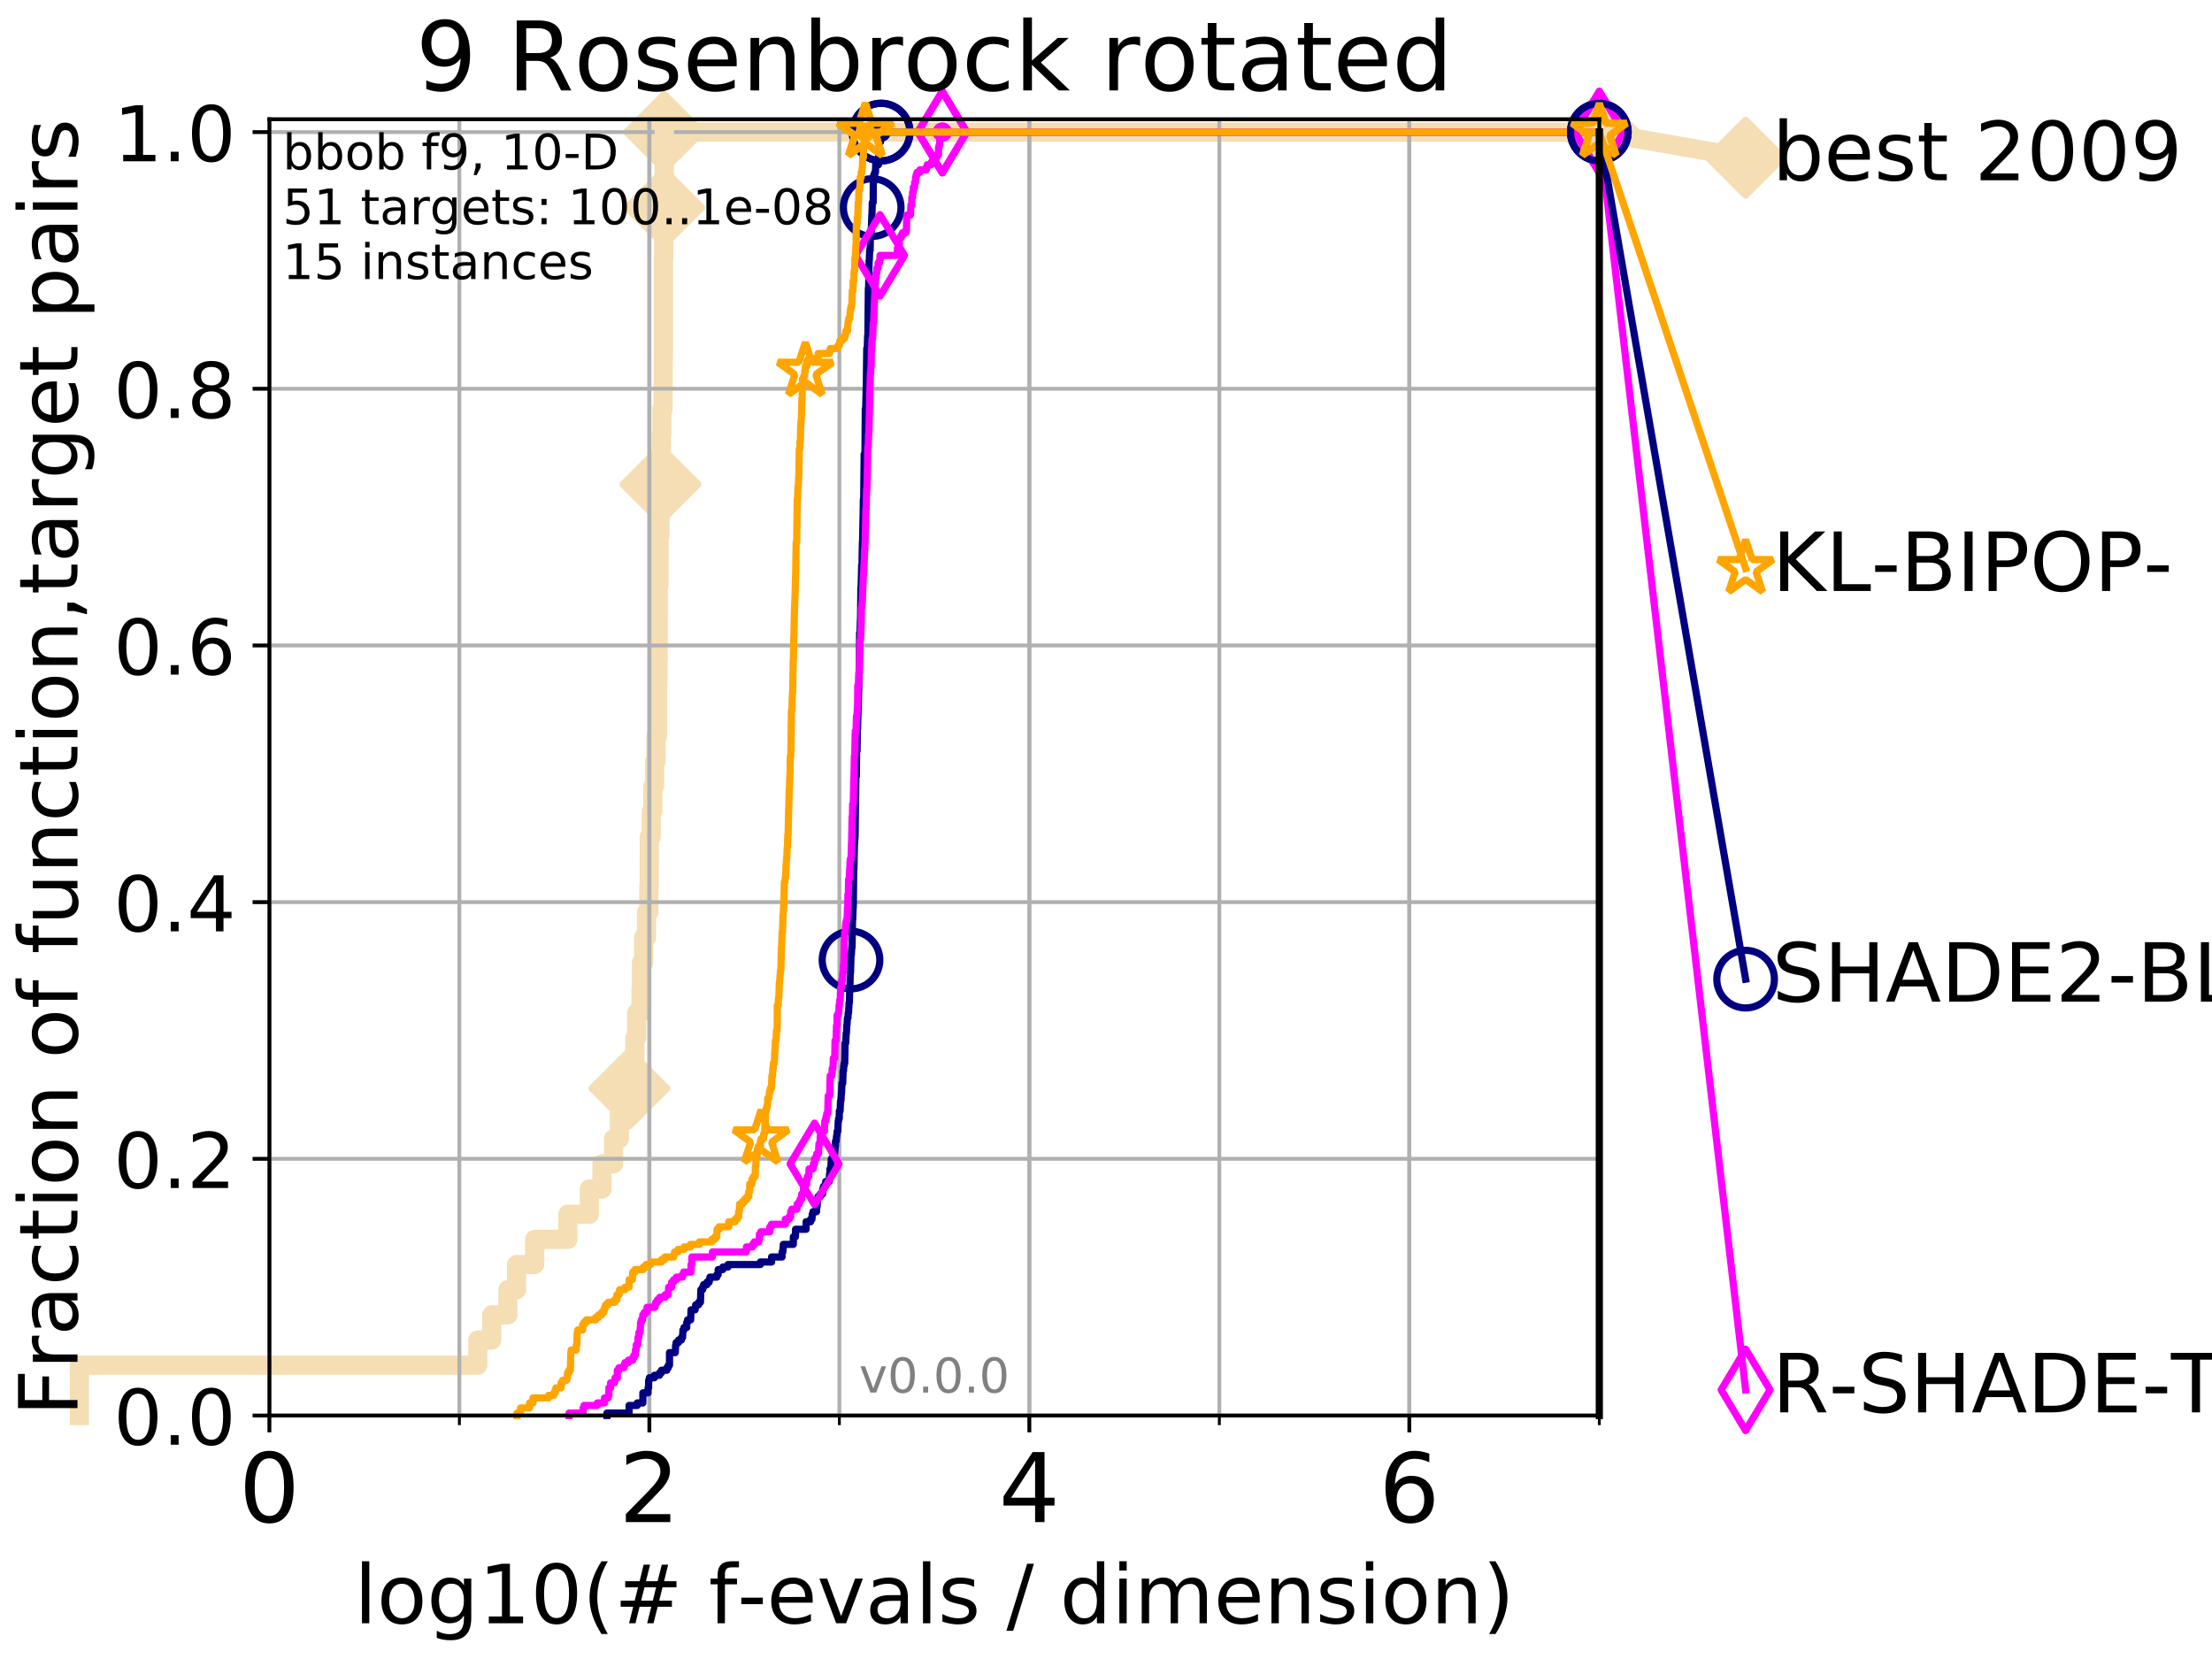 <?xml version="1.0" encoding="utf-8" standalone="no"?>
<!DOCTYPE svg PUBLIC "-//W3C//DTD SVG 1.1//EN"
  "http://www.w3.org/Graphics/SVG/1.1/DTD/svg11.dtd">
<!-- Created with matplotlib (http://matplotlib.org/) -->
<svg height="345.6pt" version="1.1" viewBox="0 0 460.8 345.6" width="460.8pt" xmlns="http://www.w3.org/2000/svg" xmlns:xlink="http://www.w3.org/1999/xlink">
 <defs>
  <style type="text/css">
*{stroke-linecap:butt;stroke-linejoin:round;}
  </style>
 </defs>
 <g id="figure_1">
  <g id="patch_1">
   <path d="M 0 345.6 
L 460.8 345.6 
L 460.8 0 
L 0 0 
z
" style="fill:#ffffff;"/>
  </g>
  <g id="axes_1">
   <g id="patch_2">
    <path d="M 56.12 294.88 
L 333.168 294.88 
L 333.168 24.84 
L 56.12 24.84 
z
" style="fill:#ffffff;"/>
   </g>
   <g id="line2d_1">
    <path d="M 16.542 294.88 
L 16.542 284.395 
L 99.534 284.395 
L 99.534 279.153 
L 102.437 279.153 
L 102.437 273.91 
L 105.802 273.91 
L 105.802 268.668 
L 107.613 268.668 
L 107.613 263.425 
L 111.379 263.425 
L 111.379 258.183 
L 118.279 258.183 
L 118.279 252.94 
L 122.768 252.94 
L 122.768 247.698 
L 125.402 247.698 
L 125.402 242.455 
L 127.819 242.455 
L 127.819 237.213 
L 129.023 237.213 
L 129.023 231.97 
L 130.263 231.97 
L 130.263 226.728 
L 131.116 226.728 
L 131.116 221.485 
L 132.259 221.485 
L 132.259 216.243 
L 132.624 216.243 
L 132.624 211 
L 133.542 211 
L 133.542 205.758 
L 133.637 205.758 
L 133.637 200.515 
L 134.085 200.515 
L 134.085 195.273 
L 134.682 195.273 
L 134.682 190.03 
L 135.156 190.03 
L 135.156 184.788 
L 135.242 184.788 
L 135.242 179.546 
L 135.259 179.546 
L 135.259 174.303 
L 135.667 174.303 
L 135.667 169.061 
L 135.984 169.061 
L 135.984 163.818 
L 136.359 163.818 
L 136.359 158.576 
L 136.663 158.576 
L 136.663 153.333 
L 136.962 153.333 
L 136.962 142.848 
L 137.055 142.848 
L 137.055 137.606 
L 137.117 137.606 
L 137.117 127.121 
L 137.132 127.121 
L 137.132 121.878 
L 137.271 121.878 
L 137.271 116.636 
L 137.301 116.636 
L 137.301 111.393 
L 137.499 111.393 
L 137.499 106.151 
L 137.589 106.151 
L 137.589 100.908 
L 137.798 100.908 
L 137.798 90.423 
L 137.887 90.423 
L 137.887 85.181 
L 138.136 85.181 
L 138.136 79.938 
L 138.151 79.938 
L 138.151 74.696 
L 138.194 74.696 
L 138.194 53.726 
L 138.281 53.726 
L 138.281 48.484 
L 138.324 48.484 
L 138.324 43.241 
L 138.367 43.241 
L 138.367 27.514 
L 333.168 27.514 
" style="fill:none;stroke:#f5deb3;stroke-linecap:square;stroke-width:4;"/>
   </g>
   <g id="line2d_2">
    <defs>
     <path d="M -0 7.778 
L 7.778 0 
L 0 -7.778 
L -7.778 -0 
z
" id="m5782694ea0" style="stroke:#f5deb3;stroke-linejoin:miter;stroke-width:1.5;"/>
    </defs>
    <g>
     <use style="fill:#f5deb3;stroke:#f5deb3;stroke-linejoin:miter;stroke-width:1.5;" x="131.116" xlink:href="#m5782694ea0" y="226.728"/>
     <use style="fill:#f5deb3;stroke:#f5deb3;stroke-linejoin:miter;stroke-width:1.5;" x="137.589" xlink:href="#m5782694ea0" y="100.908"/>
     <use style="fill:#f5deb3;stroke:#f5deb3;stroke-linejoin:miter;stroke-width:1.5;" x="138.367" xlink:href="#m5782694ea0" y="43.241"/>
     <use style="fill:#f5deb3;stroke:#f5deb3;stroke-linejoin:miter;stroke-width:1.5;" x="138.367" xlink:href="#m5782694ea0" y="27.514"/>
     <use style="fill:#f5deb3;stroke:#f5deb3;stroke-linejoin:miter;stroke-width:1.5;" x="138.367" xlink:href="#m5782694ea0" y="27.514"/>
     <use style="fill:#f5deb3;stroke:#f5deb3;stroke-linejoin:miter;stroke-width:1.5;" x="333.168" xlink:href="#m5782694ea0" y="27.514"/>
    </g>
   </g>
   <g id="line2d_3">
    <path style="fill:none;stroke:#f5deb3;stroke-linecap:square;stroke-width:4;"/>
    <g/>
   </g>
   <g id="line2d_4">
    <path d="M 333.168 27.514 
L 363.643 32.861 
" style="fill:none;stroke:#f5deb3;stroke-linecap:square;stroke-width:4;"/>
    <g>
     <use style="fill:#f5deb3;stroke:#f5deb3;stroke-linejoin:miter;stroke-width:1.5;" x="333.168" xlink:href="#m5782694ea0" y="27.514"/>
     <use style="fill:#f5deb3;stroke:#f5deb3;stroke-linejoin:miter;stroke-width:1.5;" x="363.643" xlink:href="#m5782694ea0" y="32.861"/>
    </g>
   </g>
   <g id="matplotlib.axis_1">
    <g id="xtick_1">
     <g id="line2d_5">
      <path clip-path="url(#pbd1c173b67)" d="M 56.12 294.88 
L 56.12 24.84 
" style="fill:none;stroke:#b0b0b0;stroke-linecap:square;stroke-width:0.8;"/>
     </g>
     <g id="line2d_6">
      <defs>
       <path d="M 0 0 
L 0 3.5 
" id="mef768e2d00" style="stroke:#000000;stroke-width:0.8;"/>
      </defs>
      <g>
       <use style="stroke:#000000;stroke-width:0.8;" x="56.12" xlink:href="#mef768e2d00" y="294.88"/>
      </g>
     </g>
     <g id="text_1">
      <!-- 0 -->
      <defs>
       <path d="M 31.781 66.406 
Q 24.172 66.406 20.328 58.906 
Q 16.5 51.422 16.5 36.375 
Q 16.5 21.391 20.328 13.891 
Q 24.172 6.391 31.781 6.391 
Q 39.453 6.391 43.281 13.891 
Q 47.125 21.391 47.125 36.375 
Q 47.125 51.422 43.281 58.906 
Q 39.453 66.406 31.781 66.406 
z
M 31.781 74.219 
Q 44.047 74.219 50.516 64.516 
Q 56.984 54.828 56.984 36.375 
Q 56.984 17.969 50.516 8.266 
Q 44.047 -1.422 31.781 -1.422 
Q 19.531 -1.422 13.062 8.266 
Q 6.594 17.969 6.594 36.375 
Q 6.594 54.828 13.062 64.516 
Q 19.531 74.219 31.781 74.219 
z
" id="DejaVuSans-30"/>
      </defs>
      <g transform="translate(49.758 317.077)scale(0.2 -0.2)">
       <use xlink:href="#DejaVuSans-30"/>
      </g>
     </g>
    </g>
    <g id="xtick_2">
     <g id="line2d_7">
      <path clip-path="url(#pbd1c173b67)" d="M 135.277 294.88 
L 135.277 24.84 
" style="fill:none;stroke:#b0b0b0;stroke-linecap:square;stroke-width:0.8;"/>
     </g>
     <g id="line2d_8">
      <g>
       <use style="stroke:#000000;stroke-width:0.8;" x="135.277" xlink:href="#mef768e2d00" y="294.88"/>
      </g>
     </g>
     <g id="text_2">
      <!-- 2 -->
      <defs>
       <path d="M 19.188 8.297 
L 53.609 8.297 
L 53.609 0 
L 7.328 0 
L 7.328 8.297 
Q 12.938 14.109 22.625 23.891 
Q 32.328 33.688 34.812 36.531 
Q 39.547 41.844 41.422 45.531 
Q 43.312 49.219 43.312 52.781 
Q 43.312 58.594 39.234 62.25 
Q 35.156 65.922 28.609 65.922 
Q 23.969 65.922 18.812 64.312 
Q 13.672 62.703 7.812 59.422 
L 7.812 69.391 
Q 13.766 71.781 18.938 73 
Q 24.125 74.219 28.422 74.219 
Q 39.75 74.219 46.484 68.547 
Q 53.219 62.891 53.219 53.422 
Q 53.219 48.922 51.531 44.891 
Q 49.859 40.875 45.406 35.406 
Q 44.188 33.984 37.641 27.219 
Q 31.109 20.453 19.188 8.297 
z
" id="DejaVuSans-32"/>
      </defs>
      <g transform="translate(128.914 317.077)scale(0.2 -0.2)">
       <use xlink:href="#DejaVuSans-32"/>
      </g>
     </g>
    </g>
    <g id="xtick_3">
     <g id="line2d_9">
      <path clip-path="url(#pbd1c173b67)" d="M 214.433 294.88 
L 214.433 24.84 
" style="fill:none;stroke:#b0b0b0;stroke-linecap:square;stroke-width:0.8;"/>
     </g>
     <g id="line2d_10">
      <g>
       <use style="stroke:#000000;stroke-width:0.8;" x="214.433" xlink:href="#mef768e2d00" y="294.88"/>
      </g>
     </g>
     <g id="text_3">
      <!-- 4 -->
      <defs>
       <path d="M 37.797 64.312 
L 12.891 25.391 
L 37.797 25.391 
z
M 35.203 72.906 
L 47.609 72.906 
L 47.609 25.391 
L 58.016 25.391 
L 58.016 17.188 
L 47.609 17.188 
L 47.609 0 
L 37.797 0 
L 37.797 17.188 
L 4.891 17.188 
L 4.891 26.703 
z
" id="DejaVuSans-34"/>
      </defs>
      <g transform="translate(208.071 317.077)scale(0.2 -0.2)">
       <use xlink:href="#DejaVuSans-34"/>
      </g>
     </g>
    </g>
    <g id="xtick_4">
     <g id="line2d_11">
      <path clip-path="url(#pbd1c173b67)" d="M 293.59 294.88 
L 293.59 24.84 
" style="fill:none;stroke:#b0b0b0;stroke-linecap:square;stroke-width:0.8;"/>
     </g>
     <g id="line2d_12">
      <g>
       <use style="stroke:#000000;stroke-width:0.8;" x="293.59" xlink:href="#mef768e2d00" y="294.88"/>
      </g>
     </g>
     <g id="text_4">
      <!-- 6 -->
      <defs>
       <path d="M 33.016 40.375 
Q 26.375 40.375 22.484 35.828 
Q 18.609 31.297 18.609 23.391 
Q 18.609 15.531 22.484 10.953 
Q 26.375 6.391 33.016 6.391 
Q 39.656 6.391 43.531 10.953 
Q 47.406 15.531 47.406 23.391 
Q 47.406 31.297 43.531 35.828 
Q 39.656 40.375 33.016 40.375 
z
M 52.594 71.297 
L 52.594 62.312 
Q 48.875 64.062 45.094 64.984 
Q 41.312 65.922 37.594 65.922 
Q 27.828 65.922 22.672 59.328 
Q 17.531 52.734 16.797 39.406 
Q 19.672 43.656 24.016 45.922 
Q 28.375 48.188 33.594 48.188 
Q 44.578 48.188 50.953 41.516 
Q 57.328 34.859 57.328 23.391 
Q 57.328 12.156 50.688 5.359 
Q 44.047 -1.422 33.016 -1.422 
Q 20.359 -1.422 13.672 8.266 
Q 6.984 17.969 6.984 36.375 
Q 6.984 53.656 15.188 63.938 
Q 23.391 74.219 37.203 74.219 
Q 40.922 74.219 44.703 73.484 
Q 48.484 72.75 52.594 71.297 
z
" id="DejaVuSans-36"/>
      </defs>
      <g transform="translate(287.227 317.077)scale(0.2 -0.2)">
       <use xlink:href="#DejaVuSans-36"/>
      </g>
     </g>
    </g>
    <g id="xtick_5">
     <g id="line2d_13">
      <path clip-path="url(#pbd1c173b67)" d="M 56.12 294.88 
L 56.12 24.84 
" style="fill:none;stroke:#b0b0b0;stroke-linecap:square;stroke-width:0.8;"/>
     </g>
     <g id="line2d_14">
      <defs>
       <path d="M 0 0 
L 0 2 
" id="mc2849cce2b" style="stroke:#000000;stroke-width:0.6;"/>
      </defs>
      <g>
       <use style="stroke:#000000;stroke-width:0.6;" x="56.12" xlink:href="#mc2849cce2b" y="294.88"/>
      </g>
     </g>
    </g>
    <g id="xtick_6">
     <g id="line2d_15">
      <path clip-path="url(#pbd1c173b67)" d="M 95.698 294.88 
L 95.698 24.84 
" style="fill:none;stroke:#b0b0b0;stroke-linecap:square;stroke-width:0.8;"/>
     </g>
     <g id="line2d_16">
      <g>
       <use style="stroke:#000000;stroke-width:0.6;" x="95.698" xlink:href="#mc2849cce2b" y="294.88"/>
      </g>
     </g>
    </g>
    <g id="xtick_7">
     <g id="line2d_17">
      <path clip-path="url(#pbd1c173b67)" d="M 135.277 294.88 
L 135.277 24.84 
" style="fill:none;stroke:#b0b0b0;stroke-linecap:square;stroke-width:0.8;"/>
     </g>
     <g id="line2d_18">
      <g>
       <use style="stroke:#000000;stroke-width:0.6;" x="135.277" xlink:href="#mc2849cce2b" y="294.88"/>
      </g>
     </g>
    </g>
    <g id="xtick_8">
     <g id="line2d_19">
      <path clip-path="url(#pbd1c173b67)" d="M 174.855 294.88 
L 174.855 24.84 
" style="fill:none;stroke:#b0b0b0;stroke-linecap:square;stroke-width:0.8;"/>
     </g>
     <g id="line2d_20">
      <g>
       <use style="stroke:#000000;stroke-width:0.6;" x="174.855" xlink:href="#mc2849cce2b" y="294.88"/>
      </g>
     </g>
    </g>
    <g id="xtick_9">
     <g id="line2d_21">
      <path clip-path="url(#pbd1c173b67)" d="M 214.433 294.88 
L 214.433 24.84 
" style="fill:none;stroke:#b0b0b0;stroke-linecap:square;stroke-width:0.8;"/>
     </g>
     <g id="line2d_22">
      <g>
       <use style="stroke:#000000;stroke-width:0.6;" x="214.433" xlink:href="#mc2849cce2b" y="294.88"/>
      </g>
     </g>
    </g>
    <g id="xtick_10">
     <g id="line2d_23">
      <path clip-path="url(#pbd1c173b67)" d="M 254.011 294.88 
L 254.011 24.84 
" style="fill:none;stroke:#b0b0b0;stroke-linecap:square;stroke-width:0.8;"/>
     </g>
     <g id="line2d_24">
      <g>
       <use style="stroke:#000000;stroke-width:0.6;" x="254.011" xlink:href="#mc2849cce2b" y="294.88"/>
      </g>
     </g>
    </g>
    <g id="xtick_11">
     <g id="line2d_25">
      <path clip-path="url(#pbd1c173b67)" d="M 293.59 294.88 
L 293.59 24.84 
" style="fill:none;stroke:#b0b0b0;stroke-linecap:square;stroke-width:0.8;"/>
     </g>
     <g id="line2d_26">
      <g>
       <use style="stroke:#000000;stroke-width:0.6;" x="293.59" xlink:href="#mc2849cce2b" y="294.88"/>
      </g>
     </g>
    </g>
    <g id="xtick_12">
     <g id="line2d_27">
      <path clip-path="url(#pbd1c173b67)" d="M 333.168 294.88 
L 333.168 24.84 
" style="fill:none;stroke:#b0b0b0;stroke-linecap:square;stroke-width:0.8;"/>
     </g>
     <g id="line2d_28">
      <g>
       <use style="stroke:#000000;stroke-width:0.6;" x="333.168" xlink:href="#mc2849cce2b" y="294.88"/>
      </g>
     </g>
    </g>
    <g id="text_5">
     <!-- log10(# f-evals / dimension) -->
     <defs>
      <path d="M 9.422 75.984 
L 18.406 75.984 
L 18.406 0 
L 9.422 0 
z
" id="DejaVuSans-6c"/>
      <path d="M 30.609 48.391 
Q 23.391 48.391 19.188 42.75 
Q 14.984 37.109 14.984 27.297 
Q 14.984 17.484 19.156 11.844 
Q 23.344 6.203 30.609 6.203 
Q 37.797 6.203 41.984 11.859 
Q 46.188 17.531 46.188 27.297 
Q 46.188 37.016 41.984 42.703 
Q 37.797 48.391 30.609 48.391 
z
M 30.609 56 
Q 42.328 56 49.016 48.375 
Q 55.719 40.766 55.719 27.297 
Q 55.719 13.875 49.016 6.219 
Q 42.328 -1.422 30.609 -1.422 
Q 18.844 -1.422 12.172 6.219 
Q 5.516 13.875 5.516 27.297 
Q 5.516 40.766 12.172 48.375 
Q 18.844 56 30.609 56 
z
" id="DejaVuSans-6f"/>
      <path d="M 45.406 27.984 
Q 45.406 37.75 41.375 43.109 
Q 37.359 48.484 30.078 48.484 
Q 22.859 48.484 18.828 43.109 
Q 14.797 37.75 14.797 27.984 
Q 14.797 18.266 18.828 12.891 
Q 22.859 7.516 30.078 7.516 
Q 37.359 7.516 41.375 12.891 
Q 45.406 18.266 45.406 27.984 
z
M 54.391 6.781 
Q 54.391 -7.172 48.188 -13.984 
Q 42 -20.797 29.203 -20.797 
Q 24.469 -20.797 20.266 -20.094 
Q 16.062 -19.391 12.109 -17.922 
L 12.109 -9.188 
Q 16.062 -11.328 19.922 -12.344 
Q 23.781 -13.375 27.781 -13.375 
Q 36.625 -13.375 41.016 -8.766 
Q 45.406 -4.156 45.406 5.172 
L 45.406 9.625 
Q 42.625 4.781 38.281 2.391 
Q 33.938 0 27.875 0 
Q 17.828 0 11.672 7.656 
Q 5.516 15.328 5.516 27.984 
Q 5.516 40.672 11.672 48.328 
Q 17.828 56 27.875 56 
Q 33.938 56 38.281 53.609 
Q 42.625 51.219 45.406 46.391 
L 45.406 54.688 
L 54.391 54.688 
z
" id="DejaVuSans-67"/>
      <path d="M 12.406 8.297 
L 28.516 8.297 
L 28.516 63.922 
L 10.984 60.406 
L 10.984 69.391 
L 28.422 72.906 
L 38.281 72.906 
L 38.281 8.297 
L 54.391 8.297 
L 54.391 0 
L 12.406 0 
z
" id="DejaVuSans-31"/>
      <path d="M 31 75.875 
Q 24.469 64.656 21.281 53.656 
Q 18.109 42.672 18.109 31.391 
Q 18.109 20.125 21.312 9.062 
Q 24.516 -2 31 -13.188 
L 23.188 -13.188 
Q 15.875 -1.703 12.234 9.375 
Q 8.594 20.453 8.594 31.391 
Q 8.594 42.281 12.203 53.312 
Q 15.828 64.359 23.188 75.875 
z
" id="DejaVuSans-28"/>
      <path d="M 51.125 44 
L 36.922 44 
L 32.812 27.688 
L 47.125 27.688 
z
M 43.797 71.781 
L 38.719 51.516 
L 52.984 51.516 
L 58.109 71.781 
L 65.922 71.781 
L 60.891 51.516 
L 76.125 51.516 
L 76.125 44 
L 58.984 44 
L 54.984 27.688 
L 70.516 27.688 
L 70.516 20.219 
L 53.078 20.219 
L 48 0 
L 40.188 0 
L 45.219 20.219 
L 30.906 20.219 
L 25.875 0 
L 18.016 0 
L 23.094 20.219 
L 7.719 20.219 
L 7.719 27.688 
L 24.906 27.688 
L 29 44 
L 13.281 44 
L 13.281 51.516 
L 30.906 51.516 
L 35.891 71.781 
z
" id="DejaVuSans-23"/>
      <path id="DejaVuSans-20"/>
      <path d="M 37.109 75.984 
L 37.109 68.5 
L 28.516 68.5 
Q 23.688 68.5 21.797 66.547 
Q 19.922 64.594 19.922 59.516 
L 19.922 54.688 
L 34.719 54.688 
L 34.719 47.703 
L 19.922 47.703 
L 19.922 0 
L 10.891 0 
L 10.891 47.703 
L 2.297 47.703 
L 2.297 54.688 
L 10.891 54.688 
L 10.891 58.5 
Q 10.891 67.625 15.141 71.797 
Q 19.391 75.984 28.609 75.984 
z
" id="DejaVuSans-66"/>
      <path d="M 4.891 31.391 
L 31.203 31.391 
L 31.203 23.391 
L 4.891 23.391 
z
" id="DejaVuSans-2d"/>
      <path d="M 56.203 29.594 
L 56.203 25.203 
L 14.891 25.203 
Q 15.484 15.922 20.484 11.062 
Q 25.484 6.203 34.422 6.203 
Q 39.594 6.203 44.453 7.469 
Q 49.312 8.734 54.109 11.281 
L 54.109 2.781 
Q 49.266 0.734 44.188 -0.344 
Q 39.109 -1.422 33.891 -1.422 
Q 20.797 -1.422 13.156 6.188 
Q 5.516 13.812 5.516 26.812 
Q 5.516 40.234 12.766 48.109 
Q 20.016 56 32.328 56 
Q 43.359 56 49.781 48.891 
Q 56.203 41.797 56.203 29.594 
z
M 47.219 32.234 
Q 47.125 39.594 43.094 43.984 
Q 39.062 48.391 32.422 48.391 
Q 24.906 48.391 20.391 44.141 
Q 15.875 39.891 15.188 32.172 
z
" id="DejaVuSans-65"/>
      <path d="M 2.984 54.688 
L 12.5 54.688 
L 29.594 8.797 
L 46.688 54.688 
L 56.203 54.688 
L 35.688 0 
L 23.484 0 
z
" id="DejaVuSans-76"/>
      <path d="M 34.281 27.484 
Q 23.391 27.484 19.188 25 
Q 14.984 22.516 14.984 16.5 
Q 14.984 11.719 18.141 8.906 
Q 21.297 6.109 26.703 6.109 
Q 34.188 6.109 38.703 11.406 
Q 43.219 16.703 43.219 25.484 
L 43.219 27.484 
z
M 52.203 31.203 
L 52.203 0 
L 43.219 0 
L 43.219 8.297 
Q 40.141 3.328 35.547 0.953 
Q 30.953 -1.422 24.312 -1.422 
Q 15.922 -1.422 10.953 3.297 
Q 6 8.016 6 15.922 
Q 6 25.141 12.172 29.828 
Q 18.359 34.516 30.609 34.516 
L 43.219 34.516 
L 43.219 35.406 
Q 43.219 41.609 39.141 45 
Q 35.062 48.391 27.688 48.391 
Q 23 48.391 18.547 47.266 
Q 14.109 46.141 10.016 43.891 
L 10.016 52.203 
Q 14.938 54.109 19.578 55.047 
Q 24.219 56 28.609 56 
Q 40.484 56 46.344 49.844 
Q 52.203 43.703 52.203 31.203 
z
" id="DejaVuSans-61"/>
      <path d="M 44.281 53.078 
L 44.281 44.578 
Q 40.484 46.531 36.375 47.5 
Q 32.281 48.484 27.875 48.484 
Q 21.188 48.484 17.844 46.438 
Q 14.5 44.391 14.5 40.281 
Q 14.5 37.156 16.891 35.375 
Q 19.281 33.594 26.516 31.984 
L 29.594 31.297 
Q 39.156 29.25 43.188 25.516 
Q 47.219 21.781 47.219 15.094 
Q 47.219 7.469 41.188 3.016 
Q 35.156 -1.422 24.609 -1.422 
Q 20.219 -1.422 15.453 -0.562 
Q 10.688 0.297 5.422 2 
L 5.422 11.281 
Q 10.406 8.688 15.234 7.391 
Q 20.062 6.109 24.812 6.109 
Q 31.156 6.109 34.562 8.281 
Q 37.984 10.453 37.984 14.406 
Q 37.984 18.062 35.516 20.016 
Q 33.062 21.969 24.703 23.781 
L 21.578 24.516 
Q 13.234 26.266 9.516 29.906 
Q 5.812 33.547 5.812 39.891 
Q 5.812 47.609 11.281 51.797 
Q 16.75 56 26.812 56 
Q 31.781 56 36.172 55.266 
Q 40.578 54.547 44.281 53.078 
z
" id="DejaVuSans-73"/>
      <path d="M 25.391 72.906 
L 33.688 72.906 
L 8.297 -9.281 
L 0 -9.281 
z
" id="DejaVuSans-2f"/>
      <path d="M 45.406 46.391 
L 45.406 75.984 
L 54.391 75.984 
L 54.391 0 
L 45.406 0 
L 45.406 8.203 
Q 42.578 3.328 38.25 0.953 
Q 33.938 -1.422 27.875 -1.422 
Q 17.969 -1.422 11.734 6.484 
Q 5.516 14.406 5.516 27.297 
Q 5.516 40.188 11.734 48.094 
Q 17.969 56 27.875 56 
Q 33.938 56 38.25 53.625 
Q 42.578 51.266 45.406 46.391 
z
M 14.797 27.297 
Q 14.797 17.391 18.875 11.75 
Q 22.953 6.109 30.078 6.109 
Q 37.203 6.109 41.297 11.75 
Q 45.406 17.391 45.406 27.297 
Q 45.406 37.203 41.297 42.844 
Q 37.203 48.484 30.078 48.484 
Q 22.953 48.484 18.875 42.844 
Q 14.797 37.203 14.797 27.297 
z
" id="DejaVuSans-64"/>
      <path d="M 9.422 54.688 
L 18.406 54.688 
L 18.406 0 
L 9.422 0 
z
M 9.422 75.984 
L 18.406 75.984 
L 18.406 64.594 
L 9.422 64.594 
z
" id="DejaVuSans-69"/>
      <path d="M 52 44.188 
Q 55.375 50.25 60.062 53.125 
Q 64.75 56 71.094 56 
Q 79.641 56 84.281 50.016 
Q 88.922 44.047 88.922 33.016 
L 88.922 0 
L 79.891 0 
L 79.891 32.719 
Q 79.891 40.578 77.094 44.375 
Q 74.312 48.188 68.609 48.188 
Q 61.625 48.188 57.562 43.547 
Q 53.516 38.922 53.516 30.906 
L 53.516 0 
L 44.484 0 
L 44.484 32.719 
Q 44.484 40.625 41.703 44.406 
Q 38.922 48.188 33.109 48.188 
Q 26.219 48.188 22.156 43.531 
Q 18.109 38.875 18.109 30.906 
L 18.109 0 
L 9.078 0 
L 9.078 54.688 
L 18.109 54.688 
L 18.109 46.188 
Q 21.188 51.219 25.484 53.609 
Q 29.781 56 35.688 56 
Q 41.656 56 45.828 52.969 
Q 50 49.953 52 44.188 
z
" id="DejaVuSans-6d"/>
      <path d="M 54.891 33.016 
L 54.891 0 
L 45.906 0 
L 45.906 32.719 
Q 45.906 40.484 42.875 44.328 
Q 39.844 48.188 33.797 48.188 
Q 26.516 48.188 22.312 43.547 
Q 18.109 38.922 18.109 30.906 
L 18.109 0 
L 9.078 0 
L 9.078 54.688 
L 18.109 54.688 
L 18.109 46.188 
Q 21.344 51.125 25.703 53.562 
Q 30.078 56 35.797 56 
Q 45.219 56 50.047 50.172 
Q 54.891 44.344 54.891 33.016 
z
" id="DejaVuSans-6e"/>
      <path d="M 8.016 75.875 
L 15.828 75.875 
Q 23.141 64.359 26.781 53.312 
Q 30.422 42.281 30.422 31.391 
Q 30.422 20.453 26.781 9.375 
Q 23.141 -1.703 15.828 -13.188 
L 8.016 -13.188 
Q 14.5 -2 17.703 9.062 
Q 20.906 20.125 20.906 31.391 
Q 20.906 42.672 17.703 53.656 
Q 14.5 64.656 8.016 75.875 
z
" id="DejaVuSans-29"/>
     </defs>
     <g transform="translate(73.803 338.154)scale(0.17 -0.17)">
      <use xlink:href="#DejaVuSans-6c"/>
      <use x="27.783" xlink:href="#DejaVuSans-6f"/>
      <use x="88.965" xlink:href="#DejaVuSans-67"/>
      <use x="152.441" xlink:href="#DejaVuSans-31"/>
      <use x="216.064" xlink:href="#DejaVuSans-30"/>
      <use x="279.688" xlink:href="#DejaVuSans-28"/>
      <use x="318.701" xlink:href="#DejaVuSans-23"/>
      <use x="402.49" xlink:href="#DejaVuSans-20"/>
      <use x="434.277" xlink:href="#DejaVuSans-66"/>
      <use x="469.404" xlink:href="#DejaVuSans-2d"/>
      <use x="505.488" xlink:href="#DejaVuSans-65"/>
      <use x="567.012" xlink:href="#DejaVuSans-76"/>
      <use x="626.191" xlink:href="#DejaVuSans-61"/>
      <use x="687.471" xlink:href="#DejaVuSans-6c"/>
      <use x="715.254" xlink:href="#DejaVuSans-73"/>
      <use x="767.354" xlink:href="#DejaVuSans-20"/>
      <use x="799.141" xlink:href="#DejaVuSans-2f"/>
      <use x="832.832" xlink:href="#DejaVuSans-20"/>
      <use x="864.619" xlink:href="#DejaVuSans-64"/>
      <use x="928.096" xlink:href="#DejaVuSans-69"/>
      <use x="955.879" xlink:href="#DejaVuSans-6d"/>
      <use x="1053.291" xlink:href="#DejaVuSans-65"/>
      <use x="1114.814" xlink:href="#DejaVuSans-6e"/>
      <use x="1178.193" xlink:href="#DejaVuSans-73"/>
      <use x="1230.293" xlink:href="#DejaVuSans-69"/>
      <use x="1258.076" xlink:href="#DejaVuSans-6f"/>
      <use x="1319.258" xlink:href="#DejaVuSans-6e"/>
      <use x="1382.637" xlink:href="#DejaVuSans-29"/>
     </g>
    </g>
   </g>
   <g id="matplotlib.axis_2">
    <g id="ytick_1">
     <g id="line2d_29">
      <path clip-path="url(#pbd1c173b67)" d="M 56.12 294.88 
L 333.168 294.88 
" style="fill:none;stroke:#b0b0b0;stroke-linecap:square;stroke-width:0.8;"/>
     </g>
     <g id="line2d_30">
      <defs>
       <path d="M 0 0 
L -3.5 0 
" id="m274369f201" style="stroke:#000000;stroke-width:0.8;"/>
      </defs>
      <g>
       <use style="stroke:#000000;stroke-width:0.8;" x="56.12" xlink:href="#m274369f201" y="294.88"/>
      </g>
     </g>
     <g id="text_6">
      <!-- 0.0 -->
      <defs>
       <path d="M 10.688 12.406 
L 21 12.406 
L 21 0 
L 10.688 0 
z
" id="DejaVuSans-2e"/>
      </defs>
      <g transform="translate(23.675 300.959)scale(0.16 -0.16)">
       <use xlink:href="#DejaVuSans-30"/>
       <use x="63.623" xlink:href="#DejaVuSans-2e"/>
       <use x="95.41" xlink:href="#DejaVuSans-30"/>
      </g>
     </g>
    </g>
    <g id="ytick_2">
     <g id="line2d_31">
      <path clip-path="url(#pbd1c173b67)" d="M 56.12 241.407 
L 333.168 241.407 
" style="fill:none;stroke:#b0b0b0;stroke-linecap:square;stroke-width:0.8;"/>
     </g>
     <g id="line2d_32">
      <g>
       <use style="stroke:#000000;stroke-width:0.8;" x="56.12" xlink:href="#m274369f201" y="241.407"/>
      </g>
     </g>
     <g id="text_7">
      <!-- 0.2 -->
      <g transform="translate(23.675 247.485)scale(0.16 -0.16)">
       <use xlink:href="#DejaVuSans-30"/>
       <use x="63.623" xlink:href="#DejaVuSans-2e"/>
       <use x="95.41" xlink:href="#DejaVuSans-32"/>
      </g>
     </g>
    </g>
    <g id="ytick_3">
     <g id="line2d_33">
      <path clip-path="url(#pbd1c173b67)" d="M 56.12 187.933 
L 333.168 187.933 
" style="fill:none;stroke:#b0b0b0;stroke-linecap:square;stroke-width:0.8;"/>
     </g>
     <g id="line2d_34">
      <g>
       <use style="stroke:#000000;stroke-width:0.8;" x="56.12" xlink:href="#m274369f201" y="187.933"/>
      </g>
     </g>
     <g id="text_8">
      <!-- 0.4 -->
      <g transform="translate(23.675 194.012)scale(0.16 -0.16)">
       <use xlink:href="#DejaVuSans-30"/>
       <use x="63.623" xlink:href="#DejaVuSans-2e"/>
       <use x="95.41" xlink:href="#DejaVuSans-34"/>
      </g>
     </g>
    </g>
    <g id="ytick_4">
     <g id="line2d_35">
      <path clip-path="url(#pbd1c173b67)" d="M 56.12 134.46 
L 333.168 134.46 
" style="fill:none;stroke:#b0b0b0;stroke-linecap:square;stroke-width:0.8;"/>
     </g>
     <g id="line2d_36">
      <g>
       <use style="stroke:#000000;stroke-width:0.8;" x="56.12" xlink:href="#m274369f201" y="134.46"/>
      </g>
     </g>
     <g id="text_9">
      <!-- 0.6 -->
      <g transform="translate(23.675 140.539)scale(0.16 -0.16)">
       <use xlink:href="#DejaVuSans-30"/>
       <use x="63.623" xlink:href="#DejaVuSans-2e"/>
       <use x="95.41" xlink:href="#DejaVuSans-36"/>
      </g>
     </g>
    </g>
    <g id="ytick_5">
     <g id="line2d_37">
      <path clip-path="url(#pbd1c173b67)" d="M 56.12 80.987 
L 333.168 80.987 
" style="fill:none;stroke:#b0b0b0;stroke-linecap:square;stroke-width:0.8;"/>
     </g>
     <g id="line2d_38">
      <g>
       <use style="stroke:#000000;stroke-width:0.8;" x="56.12" xlink:href="#m274369f201" y="80.987"/>
      </g>
     </g>
     <g id="text_10">
      <!-- 0.8 -->
      <defs>
       <path d="M 31.781 34.625 
Q 24.75 34.625 20.719 30.859 
Q 16.703 27.094 16.703 20.516 
Q 16.703 13.922 20.719 10.156 
Q 24.75 6.391 31.781 6.391 
Q 38.812 6.391 42.859 10.172 
Q 46.922 13.969 46.922 20.516 
Q 46.922 27.094 42.891 30.859 
Q 38.875 34.625 31.781 34.625 
z
M 21.922 38.812 
Q 15.578 40.375 12.031 44.719 
Q 8.5 49.078 8.5 55.328 
Q 8.5 64.062 14.719 69.141 
Q 20.953 74.219 31.781 74.219 
Q 42.672 74.219 48.875 69.141 
Q 55.078 64.062 55.078 55.328 
Q 55.078 49.078 51.531 44.719 
Q 48 40.375 41.703 38.812 
Q 48.828 37.156 52.797 32.312 
Q 56.781 27.484 56.781 20.516 
Q 56.781 9.906 50.312 4.234 
Q 43.844 -1.422 31.781 -1.422 
Q 19.734 -1.422 13.25 4.234 
Q 6.781 9.906 6.781 20.516 
Q 6.781 27.484 10.781 32.312 
Q 14.797 37.156 21.922 38.812 
z
M 18.312 54.391 
Q 18.312 48.734 21.844 45.562 
Q 25.391 42.391 31.781 42.391 
Q 38.141 42.391 41.719 45.562 
Q 45.312 48.734 45.312 54.391 
Q 45.312 60.062 41.719 63.234 
Q 38.141 66.406 31.781 66.406 
Q 25.391 66.406 21.844 63.234 
Q 18.312 60.062 18.312 54.391 
z
" id="DejaVuSans-38"/>
      </defs>
      <g transform="translate(23.675 87.066)scale(0.16 -0.16)">
       <use xlink:href="#DejaVuSans-30"/>
       <use x="63.623" xlink:href="#DejaVuSans-2e"/>
       <use x="95.41" xlink:href="#DejaVuSans-38"/>
      </g>
     </g>
    </g>
    <g id="ytick_6">
     <g id="line2d_39">
      <path clip-path="url(#pbd1c173b67)" d="M 56.12 27.514 
L 333.168 27.514 
" style="fill:none;stroke:#b0b0b0;stroke-linecap:square;stroke-width:0.8;"/>
     </g>
     <g id="line2d_40">
      <g>
       <use style="stroke:#000000;stroke-width:0.8;" x="56.12" xlink:href="#m274369f201" y="27.514"/>
      </g>
     </g>
     <g id="text_11">
      <!-- 1.0 -->
      <g transform="translate(23.675 33.592)scale(0.16 -0.16)">
       <use xlink:href="#DejaVuSans-31"/>
       <use x="63.623" xlink:href="#DejaVuSans-2e"/>
       <use x="95.41" xlink:href="#DejaVuSans-30"/>
      </g>
     </g>
    </g>
    <g id="text_12">
     <!-- Fraction of function,target pairs -->
     <defs>
      <path d="M 9.812 72.906 
L 51.703 72.906 
L 51.703 64.594 
L 19.672 64.594 
L 19.672 43.109 
L 48.578 43.109 
L 48.578 34.812 
L 19.672 34.812 
L 19.672 0 
L 9.812 0 
z
" id="DejaVuSans-46"/>
      <path d="M 41.109 46.297 
Q 39.594 47.172 37.812 47.578 
Q 36.031 48 33.891 48 
Q 26.266 48 22.188 43.047 
Q 18.109 38.094 18.109 28.812 
L 18.109 0 
L 9.078 0 
L 9.078 54.688 
L 18.109 54.688 
L 18.109 46.188 
Q 20.953 51.172 25.484 53.578 
Q 30.031 56 36.531 56 
Q 37.453 56 38.578 55.875 
Q 39.703 55.766 41.062 55.516 
z
" id="DejaVuSans-72"/>
      <path d="M 48.781 52.594 
L 48.781 44.188 
Q 44.969 46.297 41.141 47.344 
Q 37.312 48.391 33.406 48.391 
Q 24.656 48.391 19.812 42.844 
Q 14.984 37.312 14.984 27.297 
Q 14.984 17.281 19.812 11.734 
Q 24.656 6.203 33.406 6.203 
Q 37.312 6.203 41.141 7.25 
Q 44.969 8.297 48.781 10.406 
L 48.781 2.094 
Q 45.016 0.344 40.984 -0.531 
Q 36.969 -1.422 32.422 -1.422 
Q 20.062 -1.422 12.781 6.344 
Q 5.516 14.109 5.516 27.297 
Q 5.516 40.672 12.859 48.328 
Q 20.219 56 33.016 56 
Q 37.156 56 41.109 55.141 
Q 45.062 54.297 48.781 52.594 
z
" id="DejaVuSans-63"/>
      <path d="M 18.312 70.219 
L 18.312 54.688 
L 36.812 54.688 
L 36.812 47.703 
L 18.312 47.703 
L 18.312 18.016 
Q 18.312 11.328 20.141 9.422 
Q 21.969 7.516 27.594 7.516 
L 36.812 7.516 
L 36.812 0 
L 27.594 0 
Q 17.188 0 13.234 3.875 
Q 9.281 7.766 9.281 18.016 
L 9.281 47.703 
L 2.688 47.703 
L 2.688 54.688 
L 9.281 54.688 
L 9.281 70.219 
z
" id="DejaVuSans-74"/>
      <path d="M 8.5 21.578 
L 8.5 54.688 
L 17.484 54.688 
L 17.484 21.922 
Q 17.484 14.156 20.5 10.266 
Q 23.531 6.391 29.594 6.391 
Q 36.859 6.391 41.078 11.031 
Q 45.312 15.672 45.312 23.688 
L 45.312 54.688 
L 54.297 54.688 
L 54.297 0 
L 45.312 0 
L 45.312 8.406 
Q 42.047 3.422 37.719 1 
Q 33.406 -1.422 27.688 -1.422 
Q 18.266 -1.422 13.375 4.438 
Q 8.5 10.297 8.5 21.578 
z
M 31.109 56 
z
" id="DejaVuSans-75"/>
      <path d="M 11.719 12.406 
L 22.016 12.406 
L 22.016 4 
L 14.016 -11.625 
L 7.719 -11.625 
L 11.719 4 
z
" id="DejaVuSans-2c"/>
      <path d="M 18.109 8.203 
L 18.109 -20.797 
L 9.078 -20.797 
L 9.078 54.688 
L 18.109 54.688 
L 18.109 46.391 
Q 20.953 51.266 25.266 53.625 
Q 29.594 56 35.594 56 
Q 45.562 56 51.781 48.094 
Q 58.016 40.188 58.016 27.297 
Q 58.016 14.406 51.781 6.484 
Q 45.562 -1.422 35.594 -1.422 
Q 29.594 -1.422 25.266 0.953 
Q 20.953 3.328 18.109 8.203 
z
M 48.688 27.297 
Q 48.688 37.203 44.609 42.844 
Q 40.531 48.484 33.406 48.484 
Q 26.266 48.484 22.188 42.844 
Q 18.109 37.203 18.109 27.297 
Q 18.109 17.391 22.188 11.75 
Q 26.266 6.109 33.406 6.109 
Q 40.531 6.109 44.609 11.75 
Q 48.688 17.391 48.688 27.297 
z
" id="DejaVuSans-70"/>
     </defs>
     <g transform="translate(16.14 294.999)rotate(-90)scale(0.17 -0.17)">
      <use xlink:href="#DejaVuSans-46"/>
      <use x="57.41" xlink:href="#DejaVuSans-72"/>
      <use x="98.523" xlink:href="#DejaVuSans-61"/>
      <use x="159.803" xlink:href="#DejaVuSans-63"/>
      <use x="214.783" xlink:href="#DejaVuSans-74"/>
      <use x="253.992" xlink:href="#DejaVuSans-69"/>
      <use x="281.775" xlink:href="#DejaVuSans-6f"/>
      <use x="342.957" xlink:href="#DejaVuSans-6e"/>
      <use x="406.336" xlink:href="#DejaVuSans-20"/>
      <use x="438.123" xlink:href="#DejaVuSans-6f"/>
      <use x="499.305" xlink:href="#DejaVuSans-66"/>
      <use x="534.51" xlink:href="#DejaVuSans-20"/>
      <use x="566.297" xlink:href="#DejaVuSans-66"/>
      <use x="601.502" xlink:href="#DejaVuSans-75"/>
      <use x="664.881" xlink:href="#DejaVuSans-6e"/>
      <use x="728.26" xlink:href="#DejaVuSans-63"/>
      <use x="783.24" xlink:href="#DejaVuSans-74"/>
      <use x="822.449" xlink:href="#DejaVuSans-69"/>
      <use x="850.232" xlink:href="#DejaVuSans-6f"/>
      <use x="911.414" xlink:href="#DejaVuSans-6e"/>
      <use x="974.793" xlink:href="#DejaVuSans-2c"/>
      <use x="1006.58" xlink:href="#DejaVuSans-74"/>
      <use x="1045.789" xlink:href="#DejaVuSans-61"/>
      <use x="1107.068" xlink:href="#DejaVuSans-72"/>
      <use x="1148.166" xlink:href="#DejaVuSans-67"/>
      <use x="1211.643" xlink:href="#DejaVuSans-65"/>
      <use x="1273.166" xlink:href="#DejaVuSans-74"/>
      <use x="1312.375" xlink:href="#DejaVuSans-20"/>
      <use x="1344.162" xlink:href="#DejaVuSans-70"/>
      <use x="1407.639" xlink:href="#DejaVuSans-61"/>
      <use x="1468.918" xlink:href="#DejaVuSans-69"/>
      <use x="1496.701" xlink:href="#DejaVuSans-72"/>
      <use x="1537.814" xlink:href="#DejaVuSans-73"/>
     </g>
    </g>
   </g>
   <g id="line2d_41">
    <defs>
     <path d="M 0 1.5 
C 0.398 1.5 0.779 1.342 1.061 1.061 
C 1.342 0.779 1.5 0.398 1.5 0 
C 1.5 -0.398 1.342 -0.779 1.061 -1.061 
C 0.779 -1.342 0.398 -1.5 0 -1.5 
C -0.398 -1.5 -0.779 -1.342 -1.061 -1.061 
C -1.342 -0.779 -1.5 -0.398 -1.5 0 
C -1.5 0.398 -1.342 0.779 -1.061 1.061 
C -0.779 1.342 -0.398 1.5 0 1.5 
z
" id="m331795e7ff" style="stroke:#f5deb3;"/>
    </defs>
    <g>
     <use style="fill:#f5deb3;stroke:#f5deb3;" x="138.367" xlink:href="#m331795e7ff" y="27.514"/>
     <use style="fill:#f5deb3;stroke:#f5deb3;" x="138.367" xlink:href="#m331795e7ff" y="27.514"/>
    </g>
   </g>
   <g id="line2d_42">
    <defs>
     <path d="M 0 1.5 
C 0.398 1.5 0.779 1.342 1.061 1.061 
C 1.342 0.779 1.5 0.398 1.5 0 
C 1.5 -0.398 1.342 -0.779 1.061 -1.061 
C 0.779 -1.342 0.398 -1.5 0 -1.5 
C -0.398 -1.5 -0.779 -1.342 -1.061 -1.061 
C -1.342 -0.779 -1.5 -0.398 -1.5 0 
C -1.5 0.398 -1.342 0.779 -1.061 1.061 
C -0.779 1.342 -0.398 1.5 0 1.5 
z
" id="m3d2b202dbd" style="stroke:#000080;"/>
    </defs>
    <g>
     <use style="fill:#000080;stroke:#000080;" x="183.557" xlink:href="#m3d2b202dbd" y="27.514"/>
     <use style="fill:#000080;stroke:#000080;" x="183.557" xlink:href="#m3d2b202dbd" y="27.514"/>
    </g>
   </g>
   <g id="line2d_43">
    <path d="M 126.439 294.88 
L 126.439 294.356 
L 131.05 294.356 
L 131.05 292.783 
L 132.744 292.783 
L 132.744 292.259 
L 133.918 292.259 
L 133.918 290.162 
L 134.999 290.162 
L 134.999 289.113 
L 135.121 289.113 
L 135.121 287.541 
L 135.277 287.541 
L 135.277 287.016 
L 136.311 287.016 
L 136.311 286.492 
L 137.393 286.492 
L 137.393 285.968 
L 137.798 285.968 
L 137.798 285.444 
L 138.919 285.444 
L 138.919 284.919 
L 139.222 284.919 
L 139.222 284.395 
L 139.466 284.395 
L 139.466 281.774 
L 140.675 281.774 
L 140.75 280.201 
L 140.85 280.201 
L 140.85 279.677 
L 141.34 279.677 
L 141.34 279.153 
L 141.945 279.153 
L 141.945 278.628 
L 142.189 278.628 
L 142.269 277.056 
L 142.496 277.056 
L 142.496 276.531 
L 143.063 276.531 
L 143.063 275.483 
L 143.226 275.483 
L 143.226 274.959 
L 143.874 274.959 
L 143.957 272.862 
L 144.807 272.862 
L 144.915 271.813 
L 145.532 271.813 
L 145.532 271.289 
L 145.916 271.289 
L 145.999 268.668 
L 146.363 268.668 
L 146.363 268.143 
L 146.57 268.143 
L 146.57 267.619 
L 147.268 267.619 
L 147.268 267.095 
L 147.724 267.095 
L 147.724 266.571 
L 147.898 266.571 
L 147.898 266.046 
L 149.337 266.046 
L 149.337 265.522 
L 149.608 265.522 
L 149.608 264.474 
L 150.574 264.474 
L 150.574 263.949 
L 151.648 263.949 
L 151.648 263.425 
L 158.399 263.425 
L 158.399 262.901 
L 160.736 262.901 
L 160.736 261.852 
L 162.923 261.852 
L 162.923 260.804 
L 163.084 260.804 
L 163.176 259.231 
L 165.265 259.231 
L 165.265 257.658 
L 165.704 257.658 
L 165.733 256.086 
L 167.925 256.086 
L 167.925 254.513 
L 168.861 254.513 
L 168.861 253.989 
L 169.146 253.989 
L 169.208 252.94 
L 169.358 252.94 
L 169.358 252.416 
L 170.099 252.416 
L 170.099 251.367 
L 170.223 251.367 
L 170.277 249.795 
L 170.409 249.795 
L 170.409 249.27 
L 170.87 249.27 
L 170.87 248.746 
L 171.358 248.746 
L 171.383 247.698 
L 171.534 247.698 
L 171.534 247.173 
L 171.891 247.173 
L 171.891 246.649 
L 172.021 246.649 
L 172.021 246.125 
L 172.747 246.125 
L 172.813 244.552 
L 172.894 244.552 
L 172.894 243.504 
L 173.065 243.504 
L 173.173 241.407 
L 173.496 241.407 
L 173.496 240.882 
L 173.755 240.882 
L 173.755 240.358 
L 173.879 240.358 
L 173.986 238.785 
L 174.038 238.785 
L 174.044 237.737 
L 174.184 237.737 
L 174.262 236.689 
L 174.298 236.689 
L 174.406 235.64 
L 174.541 235.64 
L 174.616 233.543 
L 174.693 233.543 
L 174.693 233.019 
L 174.826 233.019 
L 174.845 231.446 
L 175.005 231.446 
L 175.106 229.349 
L 175.18 229.349 
L 175.278 227.776 
L 175.303 227.776 
L 175.401 225.679 
L 175.554 225.679 
L 175.633 223.058 
L 175.729 223.058 
L 175.774 222.01 
L 175.861 222.01 
L 175.861 221.485 
L 175.978 221.485 
L 176.045 217.291 
L 176.173 217.291 
L 176.278 215.194 
L 176.327 215.194 
L 176.405 213.622 
L 176.441 213.622 
L 176.532 212.049 
L 176.653 212.049 
L 176.683 211 
L 176.771 211 
L 176.875 208.903 
L 176.936 208.903 
L 177.041 205.234 
L 177.066 205.234 
L 177.125 202.612 
L 177.185 202.612 
L 177.283 198.943 
L 177.344 198.943 
L 177.442 197.37 
L 177.498 197.37 
L 177.598 191.603 
L 177.631 191.603 
L 177.727 188.982 
L 177.754 188.982 
L 177.841 181.118 
L 177.891 181.118 
L 177.994 175.876 
L 178.014 175.876 
L 178.119 174.303 
L 178.126 174.303 
L 178.229 165.915 
L 178.242 165.915 
L 178.305 161.721 
L 178.398 161.721 
L 178.448 156.479 
L 178.541 156.479 
L 178.605 151.76 
L 178.655 151.76 
L 178.763 147.566 
L 178.771 147.566 
L 178.871 143.897 
L 178.891 143.897 
L 178.95 140.227 
L 179.013 140.227 
L 179.068 131.839 
L 179.144 131.839 
L 179.254 128.693 
L 179.268 128.693 
L 179.339 122.403 
L 179.394 122.403 
L 179.498 117.684 
L 179.571 117.684 
L 179.654 112.966 
L 179.688 112.966 
L 179.79 107.724 
L 179.801 107.724 
L 179.849 104.054 
L 179.917 104.054 
L 180.02 94.617 
L 180.189 94.617 
L 180.258 85.181 
L 180.332 85.181 
L 180.441 80.987 
L 180.461 80.987 
L 180.558 72.599 
L 180.673 72.599 
L 180.742 69.978 
L 180.791 69.978 
L 180.893 60.017 
L 180.95 60.017 
L 181.056 54.25 
L 181.087 54.25 
L 181.171 52.153 
L 181.265 52.153 
L 181.31 49.532 
L 181.413 49.532 
L 181.506 47.435 
L 181.532 47.435 
L 181.621 44.814 
L 181.648 44.814 
L 181.721 42.193 
L 181.897 42.193 
L 181.923 37.999 
L 182.02 37.999 
L 182.02 36.426 
L 182.227 36.426 
L 182.227 35.902 
L 182.378 35.902 
L 182.421 34.329 
L 182.998 34.329 
L 183.084 31.708 
L 183.135 31.708 
L 183.214 29.611 
L 183.421 29.611 
L 183.5 28.038 
L 183.557 28.038 
L 183.557 27.514 
L 333.168 27.514 
L 333.168 27.514 
" style="fill:none;stroke:#000080;stroke-linecap:square;stroke-width:1.5;"/>
   </g>
   <g id="line2d_44">
    <defs>
     <path d="M 0 6 
C 1.591 6 3.117 5.368 4.243 4.243 
C 5.368 3.117 6 1.591 6 0 
C 6 -1.591 5.368 -3.117 4.243 -4.243 
C 3.117 -5.368 1.591 -6 0 -6 
C -1.591 -6 -3.117 -5.368 -4.243 -4.243 
C -5.368 -3.117 -6 -1.591 -6 0 
C -6 1.591 -5.368 3.117 -4.243 4.243 
C -3.117 5.368 -1.591 6 0 6 
z
" id="m5067edd64d" style="stroke:#000080;stroke-width:1.5;"/>
    </defs>
    <g>
     <use style="fill-opacity:0;stroke:#000080;stroke-width:1.5;" x="177.283" xlink:href="#m5067edd64d" y="199.991"/>
     <use style="fill-opacity:0;stroke:#000080;stroke-width:1.5;" x="181.695" xlink:href="#m5067edd64d" y="43.241"/>
     <use style="fill-opacity:0;stroke:#000080;stroke-width:1.5;" x="183.557" xlink:href="#m5067edd64d" y="27.514"/>
     <use style="fill-opacity:0;stroke:#000080;stroke-width:1.5;" x="183.557" xlink:href="#m5067edd64d" y="27.514"/>
     <use style="fill-opacity:0;stroke:#000080;stroke-width:1.5;" x="333.168" xlink:href="#m5067edd64d" y="27.514"/>
    </g>
   </g>
   <g id="line2d_45">
    <path style="fill:none;stroke:#000080;stroke-linecap:square;stroke-width:1.5;"/>
    <g/>
   </g>
   <g id="line2d_46">
    <defs>
     <path d="M 0 1.5 
C 0.398 1.5 0.779 1.342 1.061 1.061 
C 1.342 0.779 1.5 0.398 1.5 0 
C 1.5 -0.398 1.342 -0.779 1.061 -1.061 
C 0.779 -1.342 0.398 -1.5 0 -1.5 
C -0.398 -1.5 -0.779 -1.342 -1.061 -1.061 
C -1.342 -0.779 -1.5 -0.398 -1.5 0 
C -1.5 0.398 -1.342 0.779 -1.061 1.061 
C -0.779 1.342 -0.398 1.5 0 1.5 
z
" id="ma3862948c2" style="stroke:#ff00ff;"/>
    </defs>
    <g>
     <use style="fill:#ff00ff;stroke:#ff00ff;" x="196.302" xlink:href="#ma3862948c2" y="27.514"/>
     <use style="fill:#ff00ff;stroke:#ff00ff;" x="196.302" xlink:href="#ma3862948c2" y="27.514"/>
    </g>
   </g>
   <g id="line2d_47">
    <path d="M 118.554 294.88 
L 118.554 294.356 
L 121.475 294.356 
L 121.475 293.307 
L 121.666 293.307 
L 121.666 292.783 
L 124.429 292.783 
L 124.429 292.259 
L 125.913 292.259 
L 125.913 291.21 
L 126.696 291.21 
L 126.696 290.686 
L 126.837 290.686 
L 126.837 289.113 
L 127.198 289.113 
L 127.198 288.065 
L 128.004 288.065 
L 128.004 287.541 
L 128.134 287.541 
L 128.134 287.016 
L 128.597 287.016 
L 128.597 285.444 
L 128.948 285.444 
L 128.948 284.919 
L 129.984 284.919 
L 129.984 284.395 
L 130.171 284.395 
L 130.171 283.871 
L 130.895 283.871 
L 130.895 283.347 
L 131.802 283.347 
L 131.802 282.822 
L 132.074 282.822 
L 132.074 282.298 
L 132.361 282.298 
L 132.361 281.25 
L 132.523 281.25 
L 132.523 280.201 
L 132.843 280.201 
L 132.903 278.628 
L 133.099 278.628 
L 133.099 277.58 
L 133.351 277.58 
L 133.446 275.483 
L 133.599 275.483 
L 133.599 274.959 
L 133.843 274.959 
L 133.899 273.91 
L 134.231 273.91 
L 134.231 273.386 
L 134.788 273.386 
L 134.788 272.337 
L 136.423 272.337 
L 136.423 271.813 
L 136.599 271.813 
L 136.599 271.289 
L 136.962 271.289 
L 136.962 270.765 
L 137.438 270.765 
L 137.438 270.24 
L 138.553 270.24 
L 138.553 269.716 
L 139.181 269.716 
L 139.29 268.143 
L 139.918 268.143 
L 139.918 267.095 
L 140.346 267.095 
L 140.346 266.571 
L 140.912 266.571 
L 140.912 266.046 
L 142.154 266.046 
L 142.154 265.522 
L 142.417 265.522 
L 142.417 264.998 
L 143.957 264.998 
L 143.957 263.425 
L 144.132 263.425 
L 144.132 261.852 
L 148.41 261.852 
L 148.41 260.804 
L 155.494 260.804 
L 155.494 259.755 
L 156.775 259.755 
L 156.775 259.231 
L 157.131 259.231 
L 157.131 258.707 
L 158.073 258.707 
L 158.073 258.183 
L 158.192 258.183 
L 158.192 257.134 
L 158.484 257.134 
L 158.484 256.61 
L 160.38 256.61 
L 160.38 255.561 
L 160.708 255.561 
L 160.708 255.037 
L 163.598 255.037 
L 163.598 253.989 
L 164.406 253.989 
L 164.406 253.464 
L 164.71 253.464 
L 164.71 252.416 
L 164.935 252.416 
L 164.935 251.892 
L 166.023 251.892 
L 166.054 250.843 
L 166.479 250.843 
L 166.479 250.319 
L 166.699 250.319 
L 166.699 249.795 
L 166.992 249.795 
L 166.992 248.746 
L 167.376 248.746 
L 167.376 247.698 
L 167.723 247.698 
L 167.824 246.649 
L 168.053 246.649 
L 168.053 245.601 
L 168.183 245.601 
L 168.183 245.076 
L 168.479 245.076 
L 168.536 243.504 
L 169.382 243.504 
L 169.436 242.455 
L 169.682 242.455 
L 169.686 241.407 
L 170.001 241.407 
L 170.001 240.882 
L 170.14 240.882 
L 170.14 240.358 
L 170.496 240.358 
L 170.602 238.261 
L 170.853 238.261 
L 170.87 236.689 
L 171.237 236.689 
L 171.237 235.64 
L 171.757 235.64 
L 171.813 233.543 
L 171.997 233.543 
L 171.997 233.019 
L 172.108 233.019 
L 172.108 232.495 
L 172.228 232.495 
L 172.228 231.97 
L 172.42 231.97 
L 172.528 228.301 
L 172.836 228.301 
L 172.938 224.107 
L 173.281 224.107 
L 173.369 222.534 
L 173.533 222.534 
L 173.602 220.437 
L 173.888 220.437 
L 173.957 216.767 
L 174.162 216.767 
L 174.26 213.622 
L 174.372 213.622 
L 174.372 211.525 
L 174.623 211.525 
L 174.623 211 
L 174.746 211 
L 174.795 209.428 
L 174.867 209.428 
L 174.918 208.379 
L 175.029 208.379 
L 175.118 205.758 
L 175.314 205.758 
L 175.35 204.185 
L 175.493 204.185 
L 175.567 202.612 
L 175.626 202.612 
L 175.679 201.04 
L 175.78 201.04 
L 175.876 195.797 
L 175.936 195.797 
L 175.953 194.224 
L 176.088 194.224 
L 176.157 192.652 
L 176.203 192.652 
L 176.203 192.127 
L 176.33 192.127 
L 176.33 191.603 
L 176.47 191.603 
L 176.541 188.982 
L 176.608 188.982 
L 176.63 186.361 
L 176.726 186.361 
L 176.778 183.215 
L 176.899 183.215 
L 176.995 181.118 
L 177.013 181.118 
L 177.11 179.021 
L 177.284 179.021 
L 177.385 175.352 
L 177.409 175.352 
L 177.512 170.109 
L 177.576 170.109 
L 177.617 167.488 
L 177.751 167.488 
L 177.854 162.245 
L 177.885 162.245 
L 177.98 157.527 
L 178.052 157.527 
L 178.151 152.809 
L 178.178 152.809 
L 178.178 152.285 
L 178.33 152.285 
L 178.422 149.139 
L 178.523 149.139 
L 178.626 147.042 
L 178.65 147.042 
L 178.689 142.848 
L 178.872 142.848 
L 178.971 139.178 
L 179.009 139.178 
L 179.113 134.46 
L 179.125 134.46 
L 179.152 133.412 
L 179.257 133.412 
L 179.358 130.79 
L 179.382 130.79 
L 179.444 126.596 
L 179.511 126.596 
L 179.59 125.548 
L 179.635 125.548 
L 179.73 122.403 
L 179.754 122.403 
L 179.865 119.781 
L 179.888 119.781 
L 179.98 117.684 
L 180.009 117.684 
L 180.1 114.539 
L 180.154 114.539 
L 180.255 110.869 
L 180.269 110.869 
L 180.37 106.151 
L 180.436 106.151 
L 180.53 101.957 
L 180.598 101.957 
L 180.707 97.239 
L 180.712 97.239 
L 180.772 93.045 
L 180.877 93.045 
L 180.943 90.423 
L 180.992 90.423 
L 181.102 86.229 
L 181.111 86.229 
L 181.22 80.987 
L 181.233 80.987 
L 181.315 77.841 
L 181.347 77.841 
L 181.452 76.269 
L 181.471 76.269 
L 181.549 72.599 
L 181.588 72.599 
L 181.67 70.502 
L 181.793 70.502 
L 181.881 67.356 
L 181.996 67.356 
L 182.105 64.211 
L 182.112 64.211 
L 182.212 61.59 
L 182.236 61.59 
L 182.281 58.969 
L 182.363 58.969 
L 182.412 57.92 
L 182.518 57.92 
L 182.53 56.872 
L 182.647 56.872 
L 182.698 55.823 
L 182.928 55.823 
L 182.928 54.775 
L 183.21 54.775 
L 183.21 54.25 
L 183.323 54.25 
L 183.323 53.202 
L 186.874 53.202 
L 186.968 51.629 
L 187.121 51.629 
L 187.121 51.105 
L 187.292 51.105 
L 187.392 49.532 
L 187.714 49.532 
L 187.714 49.008 
L 188.005 49.008 
L 188.005 48.484 
L 188.677 48.484 
L 188.677 47.959 
L 188.831 47.959 
L 188.878 44.814 
L 189.661 44.814 
L 189.761 42.717 
L 189.941 42.717 
L 189.941 41.144 
L 190.1 41.144 
L 190.1 40.096 
L 190.244 40.096 
L 190.244 39.047 
L 190.529 39.047 
L 190.529 37.999 
L 190.717 37.999 
L 190.717 36.95 
L 190.848 36.95 
L 190.848 36.426 
L 191.036 36.426 
L 191.036 35.902 
L 191.626 35.902 
L 191.626 35.377 
L 192.957 35.377 
L 192.957 34.853 
L 193.147 34.853 
L 193.147 34.329 
L 193.992 34.329 
L 193.992 33.805 
L 194.26 33.805 
L 194.26 33.28 
L 194.736 33.28 
L 194.736 32.756 
L 195.18 32.756 
L 195.18 32.232 
L 195.513 32.232 
L 195.513 30.659 
L 195.647 30.659 
L 195.647 30.135 
L 195.761 30.135 
L 195.761 29.086 
L 196.031 29.086 
L 196.106 28.038 
L 196.302 28.038 
L 196.302 27.514 
L 333.168 27.514 
L 333.168 27.514 
" style="fill:none;stroke:#ff00ff;stroke-linecap:square;stroke-width:1.5;"/>
   </g>
   <g id="line2d_48">
    <defs>
     <path d="M -0 8.485 
L 5.091 0 
L 0 -8.485 
L -5.091 -0 
z
" id="m3d2e118a0f" style="stroke:#ff00ff;stroke-linejoin:miter;stroke-width:1.5;"/>
    </defs>
    <g>
     <use style="fill-opacity:0;stroke:#ff00ff;stroke-linejoin:miter;stroke-width:1.5;" x="169.682" xlink:href="#m3d2e118a0f" y="242.455"/>
     <use style="fill-opacity:0;stroke:#ff00ff;stroke-linejoin:miter;stroke-width:1.5;" x="183.323" xlink:href="#m3d2e118a0f" y="53.202"/>
     <use style="fill-opacity:0;stroke:#ff00ff;stroke-linejoin:miter;stroke-width:1.5;" x="196.302" xlink:href="#m3d2e118a0f" y="27.514"/>
     <use style="fill-opacity:0;stroke:#ff00ff;stroke-linejoin:miter;stroke-width:1.5;" x="196.302" xlink:href="#m3d2e118a0f" y="27.514"/>
     <use style="fill-opacity:0;stroke:#ff00ff;stroke-linejoin:miter;stroke-width:1.5;" x="333.168" xlink:href="#m3d2e118a0f" y="27.514"/>
    </g>
   </g>
   <g id="line2d_49">
    <path style="fill:none;stroke:#ff00ff;stroke-linecap:square;stroke-width:1.5;"/>
    <g/>
   </g>
   <g id="line2d_50">
    <defs>
     <path d="M 0 1.5 
C 0.398 1.5 0.779 1.342 1.061 1.061 
C 1.342 0.779 1.5 0.398 1.5 0 
C 1.5 -0.398 1.342 -0.779 1.061 -1.061 
C 0.779 -1.342 0.398 -1.5 0 -1.5 
C -0.398 -1.5 -0.779 -1.342 -1.061 -1.061 
C -1.342 -0.779 -1.5 -0.398 -1.5 0 
C -1.5 0.398 -1.342 0.779 -1.061 1.061 
C -0.779 1.342 -0.398 1.5 0 1.5 
z
" id="md1e684373e" style="stroke:#ffa500;"/>
    </defs>
    <g>
     <use style="fill:#ffa500;stroke:#ffa500;" x="180.275" xlink:href="#md1e684373e" y="27.514"/>
     <use style="fill:#ffa500;stroke:#ffa500;" x="180.275" xlink:href="#md1e684373e" y="27.514"/>
    </g>
   </g>
   <g id="line2d_51">
    <path d="M 107.698 294.88 
L 107.698 294.356 
L 108.451 294.356 
L 108.451 293.307 
L 110.311 293.307 
L 110.311 292.259 
L 111.031 292.259 
L 111.031 291.21 
L 114.293 291.21 
L 114.293 290.686 
L 115.366 290.686 
L 115.366 290.162 
L 115.637 290.162 
L 115.637 289.638 
L 115.798 289.638 
L 115.798 289.113 
L 116.884 289.113 
L 116.884 288.065 
L 117.182 288.065 
L 117.182 287.541 
L 118.047 287.541 
L 118.047 287.016 
L 118.233 287.016 
L 118.233 285.968 
L 118.509 285.968 
L 118.509 285.444 
L 118.825 285.444 
L 118.914 281.774 
L 118.959 281.774 
L 118.959 281.25 
L 120.035 281.25 
L 120.035 280.201 
L 120.16 280.201 
L 120.242 277.58 
L 120.365 277.58 
L 120.365 277.056 
L 121.359 277.056 
L 121.359 276.007 
L 121.628 276.007 
L 121.628 275.483 
L 122.152 275.483 
L 122.152 274.959 
L 124.069 274.959 
L 124.069 274.434 
L 124.685 274.434 
L 124.685 273.91 
L 125.341 273.91 
L 125.341 273.386 
L 125.765 273.386 
L 125.765 272.862 
L 125.943 272.862 
L 125.943 272.337 
L 126.149 272.337 
L 126.149 271.813 
L 126.696 271.813 
L 126.696 271.289 
L 128.03 271.289 
L 128.03 270.765 
L 128.521 270.765 
L 128.521 269.716 
L 128.973 269.716 
L 129.072 268.668 
L 130.194 268.668 
L 130.194 268.143 
L 131.05 268.143 
L 131.05 266.571 
L 131.739 266.571 
L 131.802 264.998 
L 132.3 264.998 
L 132.3 264.474 
L 134.011 264.474 
L 134.011 263.949 
L 134.593 263.949 
L 134.593 263.425 
L 135.566 263.425 
L 135.566 262.901 
L 137.798 262.901 
L 137.798 262.377 
L 138.482 262.377 
L 138.482 261.852 
L 140.371 261.852 
L 140.371 261.328 
L 140.524 261.328 
L 140.524 260.804 
L 141.243 260.804 
L 141.243 260.28 
L 142.519 260.28 
L 142.519 259.755 
L 143.811 259.755 
L 143.811 259.231 
L 145.692 259.231 
L 145.692 258.707 
L 148.273 258.707 
L 148.273 258.183 
L 148.923 258.183 
L 148.923 257.658 
L 149.314 257.658 
L 149.383 256.086 
L 149.801 256.086 
L 149.801 255.561 
L 151.799 255.561 
L 151.799 254.513 
L 153.127 254.513 
L 153.127 253.989 
L 153.613 253.989 
L 153.613 253.464 
L 153.865 253.464 
L 153.865 252.416 
L 154.016 252.416 
L 154.063 250.843 
L 154.657 250.843 
L 154.657 250.319 
L 155.146 250.319 
L 155.146 249.795 
L 155.615 249.795 
L 155.615 249.27 
L 155.975 249.27 
L 155.975 248.222 
L 156.175 248.222 
L 156.175 246.649 
L 156.647 246.649 
L 156.647 245.601 
L 156.937 245.601 
L 156.937 245.076 
L 157.323 245.076 
L 157.347 242.979 
L 157.446 242.979 
L 157.526 240.882 
L 157.709 240.882 
L 157.816 239.31 
L 157.964 239.31 
L 157.964 238.785 
L 158.39 238.785 
L 158.39 237.737 
L 158.555 237.737 
L 158.555 237.213 
L 159.045 237.213 
L 159.101 236.164 
L 159.289 236.164 
L 159.357 234.067 
L 159.416 234.067 
L 159.475 231.446 
L 159.626 231.446 
L 159.626 230.922 
L 159.738 230.922 
L 159.738 230.398 
L 159.907 230.398 
L 159.911 228.825 
L 160.175 228.825 
L 160.26 227.776 
L 160.312 227.776 
L 160.312 227.252 
L 160.472 227.252 
L 160.472 226.728 
L 160.7 226.728 
L 160.802 224.107 
L 160.957 224.107 
L 160.988 222.534 
L 161.084 222.534 
L 161.103 221.485 
L 161.301 221.485 
L 161.41 218.864 
L 161.455 218.864 
L 161.534 216.767 
L 161.656 216.767 
L 161.749 214.67 
L 161.884 214.67 
L 161.928 209.428 
L 162.088 209.428 
L 162.182 207.855 
L 162.243 207.855 
L 162.35 204.709 
L 162.399 204.709 
L 162.498 203.137 
L 162.523 203.137 
L 162.586 202.088 
L 162.67 202.088 
L 162.775 197.37 
L 162.823 197.37 
L 162.923 194.224 
L 163.013 194.224 
L 163.118 190.555 
L 163.166 190.555 
L 163.247 188.458 
L 163.288 188.458 
L 163.382 183.739 
L 163.522 183.739 
L 163.608 182.691 
L 163.668 182.691 
L 163.756 180.07 
L 163.783 180.07 
L 163.884 178.497 
L 163.919 178.497 
L 164.004 176.4 
L 164.033 176.4 
L 164.126 173.779 
L 164.184 173.779 
L 164.283 168.536 
L 164.308 168.536 
L 164.406 164.342 
L 164.45 164.342 
L 164.548 161.197 
L 164.576 161.197 
L 164.641 157.527 
L 164.731 157.527 
L 164.833 150.712 
L 164.846 150.712 
L 164.855 148.091 
L 164.959 148.091 
L 165.069 144.421 
L 165.129 144.421 
L 165.232 137.606 
L 165.274 137.606 
L 165.367 132.363 
L 165.391 132.363 
L 165.495 127.121 
L 165.51 127.121 
L 165.619 123.975 
L 165.63 123.975 
L 165.733 119.781 
L 165.751 119.781 
L 165.852 112.966 
L 165.965 112.966 
L 166.072 104.054 
L 166.146 104.054 
L 166.226 101.433 
L 166.296 101.433 
L 166.406 98.811 
L 166.415 98.811 
L 166.507 93.569 
L 166.608 93.569 
L 166.641 91.996 
L 166.729 91.996 
L 166.806 88.326 
L 166.845 88.326 
L 166.951 86.754 
L 166.959 86.754 
L 167.044 83.084 
L 167.098 83.084 
L 167.181 78.89 
L 167.442 78.89 
L 167.442 78.366 
L 167.616 78.366 
L 167.629 77.317 
L 167.765 77.317 
L 167.773 76.269 
L 168.102 76.269 
L 168.102 75.22 
L 168.409 75.22 
L 168.409 74.696 
L 170.431 74.696 
L 170.431 73.647 
L 172.78 73.647 
L 172.78 73.123 
L 172.969 73.123 
L 172.969 72.599 
L 174.502 72.599 
L 174.502 72.075 
L 174.822 72.075 
L 174.822 71.55 
L 174.941 71.55 
L 174.941 71.026 
L 175.328 71.026 
L 175.328 70.502 
L 175.939 70.502 
L 175.939 69.978 
L 176.127 69.978 
L 176.194 68.929 
L 176.571 68.929 
L 176.627 67.356 
L 176.703 67.356 
L 176.703 66.832 
L 176.826 66.832 
L 176.826 66.308 
L 177.048 66.308 
L 177.113 64.735 
L 177.191 64.735 
L 177.191 64.211 
L 177.317 64.211 
L 177.317 63.687 
L 177.442 63.687 
L 177.549 60.541 
L 177.698 60.541 
L 177.733 58.444 
L 177.884 58.444 
L 177.941 56.347 
L 178.056 56.347 
L 178.087 53.726 
L 178.204 53.726 
L 178.29 51.105 
L 178.338 51.105 
L 178.384 46.911 
L 178.544 46.911 
L 178.601 45.338 
L 178.689 45.338 
L 178.782 42.193 
L 178.864 42.193 
L 178.909 39.571 
L 179.071 39.571 
L 179.174 38.523 
L 179.19 38.523 
L 179.19 36.95 
L 179.402 36.95 
L 179.402 35.902 
L 179.521 35.902 
L 179.611 34.853 
L 179.652 34.853 
L 179.72 32.756 
L 179.873 32.756 
L 179.893 30.135 
L 180.037 30.135 
L 180.053 28.038 
L 180.275 28.038 
L 180.275 27.514 
L 333.168 27.514 
L 333.168 27.514 
" style="fill:none;stroke:#ffa500;stroke-linecap:square;stroke-width:1.5;"/>
   </g>
   <g id="line2d_52">
    <defs>
     <path d="M 0 -6 
L -1.347 -1.854 
L -5.706 -1.854 
L -2.18 0.708 
L -3.527 4.854 
L -0 2.292 
L 3.527 4.854 
L 2.18 0.708 
L 5.706 -1.854 
L 1.347 -1.854 
z
" id="me256b1da82" style="stroke:#ffa500;stroke-linejoin:bevel;stroke-width:1.5;"/>
    </defs>
    <g>
     <use style="fill-opacity:0;stroke:#ffa500;stroke-linejoin:bevel;stroke-width:1.5;" x="158.555" xlink:href="#me256b1da82" y="237.213"/>
     <use style="fill-opacity:0;stroke:#ffa500;stroke-linejoin:bevel;stroke-width:1.5;" x="167.765" xlink:href="#me256b1da82" y="77.317"/>
     <use style="fill-opacity:0;stroke:#ffa500;stroke-linejoin:bevel;stroke-width:1.5;" x="180.275" xlink:href="#me256b1da82" y="27.514"/>
     <use style="fill-opacity:0;stroke:#ffa500;stroke-linejoin:bevel;stroke-width:1.5;" x="180.275" xlink:href="#me256b1da82" y="27.514"/>
     <use style="fill-opacity:0;stroke:#ffa500;stroke-linejoin:bevel;stroke-width:1.5;" x="333.168" xlink:href="#me256b1da82" y="27.514"/>
    </g>
   </g>
   <g id="line2d_53">
    <path style="fill:none;stroke:#ffa500;stroke-linecap:square;stroke-width:1.5;"/>
    <g/>
   </g>
   <g id="line2d_54">
    <path d="M 333.168 27.514 
L 363.643 289.533 
" style="fill:none;stroke:#ff00ff;stroke-linecap:square;stroke-width:1.5;"/>
    <g>
     <use style="fill-opacity:0;stroke:#ff00ff;stroke-linejoin:miter;stroke-width:1.5;" x="333.168" xlink:href="#m3d2e118a0f" y="27.514"/>
     <use style="fill-opacity:0;stroke:#ff00ff;stroke-linejoin:miter;stroke-width:1.5;" x="363.643" xlink:href="#m3d2e118a0f" y="289.533"/>
    </g>
   </g>
   <g id="line2d_55">
    <path d="M 333.168 27.514 
L 363.643 203.975 
" style="fill:none;stroke:#000080;stroke-linecap:square;stroke-width:1.5;"/>
    <g>
     <use style="fill-opacity:0;stroke:#000080;stroke-width:1.5;" x="333.168" xlink:href="#m5067edd64d" y="27.514"/>
     <use style="fill-opacity:0;stroke:#000080;stroke-width:1.5;" x="363.643" xlink:href="#m5067edd64d" y="203.975"/>
    </g>
   </g>
   <g id="line2d_56">
    <path d="M 333.168 27.514 
L 363.643 118.418 
" style="fill:none;stroke:#ffa500;stroke-linecap:square;stroke-width:1.5;"/>
    <g>
     <use style="fill-opacity:0;stroke:#ffa500;stroke-linejoin:bevel;stroke-width:1.5;" x="333.168" xlink:href="#me256b1da82" y="27.514"/>
     <use style="fill-opacity:0;stroke:#ffa500;stroke-linejoin:bevel;stroke-width:1.5;" x="363.643" xlink:href="#me256b1da82" y="118.418"/>
    </g>
   </g>
   <g id="line2d_57">
    <path d="M 333.168 294.88 
L 333.168 27.514 
" style="fill:none;stroke:#000000;stroke-linecap:square;stroke-width:1.5;"/>
   </g>
   <g id="patch_3">
    <path d="M 56.12 294.88 
L 56.12 24.84 
" style="fill:none;stroke:#000000;stroke-linecap:square;stroke-linejoin:miter;stroke-width:0.8;"/>
   </g>
   <g id="patch_4">
    <path d="M 333.168 294.88 
L 333.168 24.84 
" style="fill:none;stroke:#000000;stroke-linecap:square;stroke-linejoin:miter;stroke-width:0.8;"/>
   </g>
   <g id="patch_5">
    <path d="M 56.12 294.88 
L 333.168 294.88 
" style="fill:none;stroke:#000000;stroke-linecap:square;stroke-linejoin:miter;stroke-width:0.8;"/>
   </g>
   <g id="patch_6">
    <path d="M 56.12 24.84 
L 333.168 24.84 
" style="fill:none;stroke:#000000;stroke-linecap:square;stroke-linejoin:miter;stroke-width:0.8;"/>
   </g>
   <g id="text_13">
    <!-- R-SHADE-T -->
    <defs>
     <path d="M 44.391 34.188 
Q 47.562 33.109 50.562 29.594 
Q 53.562 26.078 56.594 19.922 
L 66.609 0 
L 56 0 
L 46.688 18.703 
Q 43.062 26.031 39.672 28.422 
Q 36.281 30.812 30.422 30.812 
L 19.672 30.812 
L 19.672 0 
L 9.812 0 
L 9.812 72.906 
L 32.078 72.906 
Q 44.578 72.906 50.734 67.672 
Q 56.891 62.453 56.891 51.906 
Q 56.891 45.016 53.688 40.469 
Q 50.484 35.938 44.391 34.188 
z
M 19.672 64.797 
L 19.672 38.922 
L 32.078 38.922 
Q 39.203 38.922 42.844 42.219 
Q 46.484 45.516 46.484 51.906 
Q 46.484 58.297 42.844 61.547 
Q 39.203 64.797 32.078 64.797 
z
" id="DejaVuSans-52"/>
     <path d="M 53.516 70.516 
L 53.516 60.891 
Q 47.906 63.578 42.922 64.891 
Q 37.938 66.219 33.297 66.219 
Q 25.25 66.219 20.875 63.094 
Q 16.5 59.969 16.5 54.203 
Q 16.5 49.359 19.406 46.891 
Q 22.312 44.438 30.422 42.922 
L 36.375 41.703 
Q 47.406 39.594 52.656 34.297 
Q 57.906 29 57.906 20.125 
Q 57.906 9.516 50.797 4.047 
Q 43.703 -1.422 29.984 -1.422 
Q 24.812 -1.422 18.969 -0.25 
Q 13.141 0.922 6.891 3.219 
L 6.891 13.375 
Q 12.891 10.016 18.656 8.297 
Q 24.422 6.594 29.984 6.594 
Q 38.422 6.594 43.016 9.906 
Q 47.609 13.234 47.609 19.391 
Q 47.609 24.75 44.312 27.781 
Q 41.016 30.812 33.5 32.328 
L 27.484 33.5 
Q 16.453 35.688 11.516 40.375 
Q 6.594 45.062 6.594 53.422 
Q 6.594 63.094 13.406 68.656 
Q 20.219 74.219 32.172 74.219 
Q 37.312 74.219 42.625 73.281 
Q 47.953 72.359 53.516 70.516 
z
" id="DejaVuSans-53"/>
     <path d="M 9.812 72.906 
L 19.672 72.906 
L 19.672 43.016 
L 55.516 43.016 
L 55.516 72.906 
L 65.375 72.906 
L 65.375 0 
L 55.516 0 
L 55.516 34.719 
L 19.672 34.719 
L 19.672 0 
L 9.812 0 
z
" id="DejaVuSans-48"/>
     <path d="M 34.188 63.188 
L 20.797 26.906 
L 47.609 26.906 
z
M 28.609 72.906 
L 39.797 72.906 
L 67.578 0 
L 57.328 0 
L 50.688 18.703 
L 17.828 18.703 
L 11.188 0 
L 0.781 0 
z
" id="DejaVuSans-41"/>
     <path d="M 19.672 64.797 
L 19.672 8.109 
L 31.594 8.109 
Q 46.688 8.109 53.688 14.938 
Q 60.688 21.781 60.688 36.531 
Q 60.688 51.172 53.688 57.984 
Q 46.688 64.797 31.594 64.797 
z
M 9.812 72.906 
L 30.078 72.906 
Q 51.266 72.906 61.172 64.094 
Q 71.094 55.281 71.094 36.531 
Q 71.094 17.672 61.125 8.828 
Q 51.172 0 30.078 0 
L 9.812 0 
z
" id="DejaVuSans-44"/>
     <path d="M 9.812 72.906 
L 55.906 72.906 
L 55.906 64.594 
L 19.672 64.594 
L 19.672 43.016 
L 54.391 43.016 
L 54.391 34.719 
L 19.672 34.719 
L 19.672 8.297 
L 56.781 8.297 
L 56.781 0 
L 9.812 0 
z
" id="DejaVuSans-45"/>
     <path d="M -0.297 72.906 
L 61.375 72.906 
L 61.375 64.594 
L 35.5 64.594 
L 35.5 0 
L 25.594 0 
L 25.594 64.594 
L -0.297 64.594 
z
" id="DejaVuSans-54"/>
    </defs>
    <g transform="translate(369.184 294.224)scale(0.17 -0.17)">
     <use xlink:href="#DejaVuSans-52"/>
     <use x="69.42" xlink:href="#DejaVuSans-2d"/>
     <use x="105.504" xlink:href="#DejaVuSans-53"/>
     <use x="168.98" xlink:href="#DejaVuSans-48"/>
     <use x="244.176" xlink:href="#DejaVuSans-41"/>
     <use x="312.584" xlink:href="#DejaVuSans-44"/>
     <use x="389.586" xlink:href="#DejaVuSans-45"/>
     <use x="452.77" xlink:href="#DejaVuSans-2d"/>
     <use x="488.713" xlink:href="#DejaVuSans-54"/>
    </g>
   </g>
   <g id="text_14">
    <!-- SHADE2-BL -->
    <defs>
     <path d="M 19.672 34.812 
L 19.672 8.109 
L 35.5 8.109 
Q 43.453 8.109 47.281 11.406 
Q 51.125 14.703 51.125 21.484 
Q 51.125 28.328 47.281 31.562 
Q 43.453 34.812 35.5 34.812 
z
M 19.672 64.797 
L 19.672 42.828 
L 34.281 42.828 
Q 41.5 42.828 45.031 45.531 
Q 48.578 48.25 48.578 53.812 
Q 48.578 59.328 45.031 62.062 
Q 41.5 64.797 34.281 64.797 
z
M 9.812 72.906 
L 35.016 72.906 
Q 46.297 72.906 52.391 68.219 
Q 58.5 63.531 58.5 54.891 
Q 58.5 48.188 55.375 44.234 
Q 52.25 40.281 46.188 39.312 
Q 53.469 37.75 57.5 32.781 
Q 61.531 27.828 61.531 20.406 
Q 61.531 10.641 54.891 5.312 
Q 48.25 0 35.984 0 
L 9.812 0 
z
" id="DejaVuSans-42"/>
     <path d="M 9.812 72.906 
L 19.672 72.906 
L 19.672 8.297 
L 55.172 8.297 
L 55.172 0 
L 9.812 0 
z
" id="DejaVuSans-4c"/>
    </defs>
    <g transform="translate(369.184 208.666)scale(0.17 -0.17)">
     <use xlink:href="#DejaVuSans-53"/>
     <use x="63.477" xlink:href="#DejaVuSans-48"/>
     <use x="138.672" xlink:href="#DejaVuSans-41"/>
     <use x="207.08" xlink:href="#DejaVuSans-44"/>
     <use x="284.082" xlink:href="#DejaVuSans-45"/>
     <use x="347.266" xlink:href="#DejaVuSans-32"/>
     <use x="410.889" xlink:href="#DejaVuSans-2d"/>
     <use x="446.926" xlink:href="#DejaVuSans-42"/>
     <use x="515.529" xlink:href="#DejaVuSans-4c"/>
    </g>
   </g>
   <g id="text_15">
    <!-- KL-BIPOP- -->
    <defs>
     <path d="M 9.812 72.906 
L 19.672 72.906 
L 19.672 42.094 
L 52.391 72.906 
L 65.094 72.906 
L 28.906 38.922 
L 67.672 0 
L 54.688 0 
L 19.672 35.109 
L 19.672 0 
L 9.812 0 
z
" id="DejaVuSans-4b"/>
     <path d="M 9.812 72.906 
L 19.672 72.906 
L 19.672 0 
L 9.812 0 
z
" id="DejaVuSans-49"/>
     <path d="M 19.672 64.797 
L 19.672 37.406 
L 32.078 37.406 
Q 38.969 37.406 42.719 40.969 
Q 46.484 44.531 46.484 51.125 
Q 46.484 57.672 42.719 61.234 
Q 38.969 64.797 32.078 64.797 
z
M 9.812 72.906 
L 32.078 72.906 
Q 44.344 72.906 50.609 67.359 
Q 56.891 61.812 56.891 51.125 
Q 56.891 40.328 50.609 34.812 
Q 44.344 29.297 32.078 29.297 
L 19.672 29.297 
L 19.672 0 
L 9.812 0 
z
" id="DejaVuSans-50"/>
     <path d="M 39.406 66.219 
Q 28.656 66.219 22.328 58.203 
Q 16.016 50.203 16.016 36.375 
Q 16.016 22.609 22.328 14.594 
Q 28.656 6.594 39.406 6.594 
Q 50.141 6.594 56.422 14.594 
Q 62.703 22.609 62.703 36.375 
Q 62.703 50.203 56.422 58.203 
Q 50.141 66.219 39.406 66.219 
z
M 39.406 74.219 
Q 54.734 74.219 63.906 63.938 
Q 73.094 53.656 73.094 36.375 
Q 73.094 19.141 63.906 8.859 
Q 54.734 -1.422 39.406 -1.422 
Q 24.031 -1.422 14.812 8.828 
Q 5.609 19.094 5.609 36.375 
Q 5.609 53.656 14.812 63.938 
Q 24.031 74.219 39.406 74.219 
z
" id="DejaVuSans-4f"/>
    </defs>
    <g transform="translate(369.184 123.109)scale(0.17 -0.17)">
     <use xlink:href="#DejaVuSans-4b"/>
     <use x="65.576" xlink:href="#DejaVuSans-4c"/>
     <use x="121.273" xlink:href="#DejaVuSans-2d"/>
     <use x="157.311" xlink:href="#DejaVuSans-42"/>
     <use x="225.914" xlink:href="#DejaVuSans-49"/>
     <use x="255.406" xlink:href="#DejaVuSans-50"/>
     <use x="315.709" xlink:href="#DejaVuSans-4f"/>
     <use x="394.42" xlink:href="#DejaVuSans-50"/>
     <use x="454.691" xlink:href="#DejaVuSans-2d"/>
    </g>
   </g>
   <g id="text_16">
    <!-- best 2009 -->
    <defs>
     <path d="M 48.688 27.297 
Q 48.688 37.203 44.609 42.844 
Q 40.531 48.484 33.406 48.484 
Q 26.266 48.484 22.188 42.844 
Q 18.109 37.203 18.109 27.297 
Q 18.109 17.391 22.188 11.75 
Q 26.266 6.109 33.406 6.109 
Q 40.531 6.109 44.609 11.75 
Q 48.688 17.391 48.688 27.297 
z
M 18.109 46.391 
Q 20.953 51.266 25.266 53.625 
Q 29.594 56 35.594 56 
Q 45.562 56 51.781 48.094 
Q 58.016 40.188 58.016 27.297 
Q 58.016 14.406 51.781 6.484 
Q 45.562 -1.422 35.594 -1.422 
Q 29.594 -1.422 25.266 0.953 
Q 20.953 3.328 18.109 8.203 
L 18.109 0 
L 9.078 0 
L 9.078 75.984 
L 18.109 75.984 
z
" id="DejaVuSans-62"/>
     <path d="M 10.984 1.516 
L 10.984 10.5 
Q 14.703 8.734 18.5 7.812 
Q 22.312 6.891 25.984 6.891 
Q 35.75 6.891 40.891 13.453 
Q 46.047 20.016 46.781 33.406 
Q 43.953 29.203 39.594 26.953 
Q 35.25 24.703 29.984 24.703 
Q 19.047 24.703 12.672 31.312 
Q 6.297 37.938 6.297 49.422 
Q 6.297 60.641 12.938 67.422 
Q 19.578 74.219 30.609 74.219 
Q 43.266 74.219 49.922 64.516 
Q 56.594 54.828 56.594 36.375 
Q 56.594 19.141 48.406 8.859 
Q 40.234 -1.422 26.422 -1.422 
Q 22.703 -1.422 18.891 -0.688 
Q 15.094 0.047 10.984 1.516 
z
M 30.609 32.422 
Q 37.25 32.422 41.125 36.953 
Q 45.016 41.5 45.016 49.422 
Q 45.016 57.281 41.125 61.844 
Q 37.25 66.406 30.609 66.406 
Q 23.969 66.406 20.094 61.844 
Q 16.219 57.281 16.219 49.422 
Q 16.219 41.5 20.094 36.953 
Q 23.969 32.422 30.609 32.422 
z
" id="DejaVuSans-39"/>
    </defs>
    <g transform="translate(369.184 37.552)scale(0.17 -0.17)">
     <use xlink:href="#DejaVuSans-62"/>
     <use x="63.477" xlink:href="#DejaVuSans-65"/>
     <use x="125" xlink:href="#DejaVuSans-73"/>
     <use x="177.1" xlink:href="#DejaVuSans-74"/>
     <use x="216.309" xlink:href="#DejaVuSans-20"/>
     <use x="248.096" xlink:href="#DejaVuSans-32"/>
     <use x="311.719" xlink:href="#DejaVuSans-30"/>
     <use x="375.342" xlink:href="#DejaVuSans-30"/>
     <use x="438.965" xlink:href="#DejaVuSans-39"/>
    </g>
   </g>
   <g id="text_17">
    <!-- bbob f9, 10-D -->
    <g transform="translate(58.89 35.291)scale(0.102 -0.102)">
     <use xlink:href="#DejaVuSans-62"/>
     <use x="63.477" xlink:href="#DejaVuSans-62"/>
     <use x="126.953" xlink:href="#DejaVuSans-6f"/>
     <use x="188.135" xlink:href="#DejaVuSans-62"/>
     <use x="251.611" xlink:href="#DejaVuSans-20"/>
     <use x="283.398" xlink:href="#DejaVuSans-66"/>
     <use x="318.604" xlink:href="#DejaVuSans-39"/>
     <use x="382.227" xlink:href="#DejaVuSans-2c"/>
     <use x="414.014" xlink:href="#DejaVuSans-20"/>
     <use x="445.801" xlink:href="#DejaVuSans-31"/>
     <use x="509.424" xlink:href="#DejaVuSans-30"/>
     <use x="573.047" xlink:href="#DejaVuSans-2d"/>
     <use x="609.131" xlink:href="#DejaVuSans-44"/>
    </g>
    <!-- 51 targets: 100..1e-08 -->
    <defs>
     <path d="M 10.797 72.906 
L 49.516 72.906 
L 49.516 64.594 
L 19.828 64.594 
L 19.828 46.734 
Q 21.969 47.469 24.109 47.828 
Q 26.266 48.188 28.422 48.188 
Q 40.625 48.188 47.75 41.5 
Q 54.891 34.812 54.891 23.391 
Q 54.891 11.625 47.562 5.094 
Q 40.234 -1.422 26.906 -1.422 
Q 22.312 -1.422 17.547 -0.641 
Q 12.797 0.141 7.719 1.703 
L 7.719 11.625 
Q 12.109 9.234 16.797 8.062 
Q 21.484 6.891 26.703 6.891 
Q 35.156 6.891 40.078 11.328 
Q 45.016 15.766 45.016 23.391 
Q 45.016 31 40.078 35.438 
Q 35.156 39.891 26.703 39.891 
Q 22.75 39.891 18.812 39.016 
Q 14.891 38.141 10.797 36.281 
z
" id="DejaVuSans-35"/>
     <path d="M 11.719 12.406 
L 22.016 12.406 
L 22.016 0 
L 11.719 0 
z
M 11.719 51.703 
L 22.016 51.703 
L 22.016 39.312 
L 11.719 39.312 
z
" id="DejaVuSans-3a"/>
    </defs>
    <g transform="translate(58.89 46.713)scale(0.102 -0.102)">
     <use xlink:href="#DejaVuSans-35"/>
     <use x="63.623" xlink:href="#DejaVuSans-31"/>
     <use x="127.246" xlink:href="#DejaVuSans-20"/>
     <use x="159.033" xlink:href="#DejaVuSans-74"/>
     <use x="198.242" xlink:href="#DejaVuSans-61"/>
     <use x="259.521" xlink:href="#DejaVuSans-72"/>
     <use x="300.619" xlink:href="#DejaVuSans-67"/>
     <use x="364.096" xlink:href="#DejaVuSans-65"/>
     <use x="425.619" xlink:href="#DejaVuSans-74"/>
     <use x="464.828" xlink:href="#DejaVuSans-73"/>
     <use x="516.928" xlink:href="#DejaVuSans-3a"/>
     <use x="550.619" xlink:href="#DejaVuSans-20"/>
     <use x="582.406" xlink:href="#DejaVuSans-31"/>
     <use x="646.029" xlink:href="#DejaVuSans-30"/>
     <use x="709.652" xlink:href="#DejaVuSans-30"/>
     <use x="773.275" xlink:href="#DejaVuSans-2e"/>
     <use x="805.062" xlink:href="#DejaVuSans-2e"/>
     <use x="836.85" xlink:href="#DejaVuSans-31"/>
     <use x="900.473" xlink:href="#DejaVuSans-65"/>
     <use x="961.996" xlink:href="#DejaVuSans-2d"/>
     <use x="998.08" xlink:href="#DejaVuSans-30"/>
     <use x="1061.703" xlink:href="#DejaVuSans-38"/>
    </g>
    <!-- 15 instances -->
    <g transform="translate(58.89 58.134)scale(0.102 -0.102)">
     <use xlink:href="#DejaVuSans-31"/>
     <use x="63.623" xlink:href="#DejaVuSans-35"/>
     <use x="127.246" xlink:href="#DejaVuSans-20"/>
     <use x="159.033" xlink:href="#DejaVuSans-69"/>
     <use x="186.816" xlink:href="#DejaVuSans-6e"/>
     <use x="250.195" xlink:href="#DejaVuSans-73"/>
     <use x="302.295" xlink:href="#DejaVuSans-74"/>
     <use x="341.504" xlink:href="#DejaVuSans-61"/>
     <use x="402.783" xlink:href="#DejaVuSans-6e"/>
     <use x="466.162" xlink:href="#DejaVuSans-63"/>
     <use x="521.143" xlink:href="#DejaVuSans-65"/>
     <use x="582.666" xlink:href="#DejaVuSans-73"/>
    </g>
   </g>
   <g id="text_18">
    <!-- v0.0.0 -->
    <g style="fill:#808080;" transform="translate(178.963 290.1)scale(0.1 -0.1)">
     <use xlink:href="#DejaVuSans-76"/>
     <use x="59.18" xlink:href="#DejaVuSans-30"/>
     <use x="122.803" xlink:href="#DejaVuSans-2e"/>
     <use x="154.59" xlink:href="#DejaVuSans-30"/>
     <use x="218.213" xlink:href="#DejaVuSans-2e"/>
     <use x="250" xlink:href="#DejaVuSans-30"/>
    </g>
   </g>
   <g id="text_19">
    <!-- 9 Rosenbrock rotated -->
    <defs>
     <path d="M 9.078 75.984 
L 18.109 75.984 
L 18.109 31.109 
L 44.922 54.688 
L 56.391 54.688 
L 27.391 29.109 
L 57.625 0 
L 45.906 0 
L 18.109 26.703 
L 18.109 0 
L 9.078 0 
z
" id="DejaVuSans-6b"/>
    </defs>
    <g transform="translate(86.603 18.84)scale(0.2 -0.2)">
     <use xlink:href="#DejaVuSans-39"/>
     <use x="63.623" xlink:href="#DejaVuSans-20"/>
     <use x="95.41" xlink:href="#DejaVuSans-52"/>
     <use x="164.83" xlink:href="#DejaVuSans-6f"/>
     <use x="226.012" xlink:href="#DejaVuSans-73"/>
     <use x="278.111" xlink:href="#DejaVuSans-65"/>
     <use x="339.635" xlink:href="#DejaVuSans-6e"/>
     <use x="403.014" xlink:href="#DejaVuSans-62"/>
     <use x="466.49" xlink:href="#DejaVuSans-72"/>
     <use x="507.572" xlink:href="#DejaVuSans-6f"/>
     <use x="568.754" xlink:href="#DejaVuSans-63"/>
     <use x="623.734" xlink:href="#DejaVuSans-6b"/>
     <use x="681.645" xlink:href="#DejaVuSans-20"/>
     <use x="713.432" xlink:href="#DejaVuSans-72"/>
     <use x="754.514" xlink:href="#DejaVuSans-6f"/>
     <use x="815.695" xlink:href="#DejaVuSans-74"/>
     <use x="854.904" xlink:href="#DejaVuSans-61"/>
     <use x="916.184" xlink:href="#DejaVuSans-74"/>
     <use x="955.393" xlink:href="#DejaVuSans-65"/>
     <use x="1016.916" xlink:href="#DejaVuSans-64"/>
    </g>
   </g>
  </g>
 </g>
 <defs>
  <clipPath id="pbd1c173b67">
   <rect height="270.04" width="277.048" x="56.12" y="24.84"/>
  </clipPath>
 </defs>
</svg>
